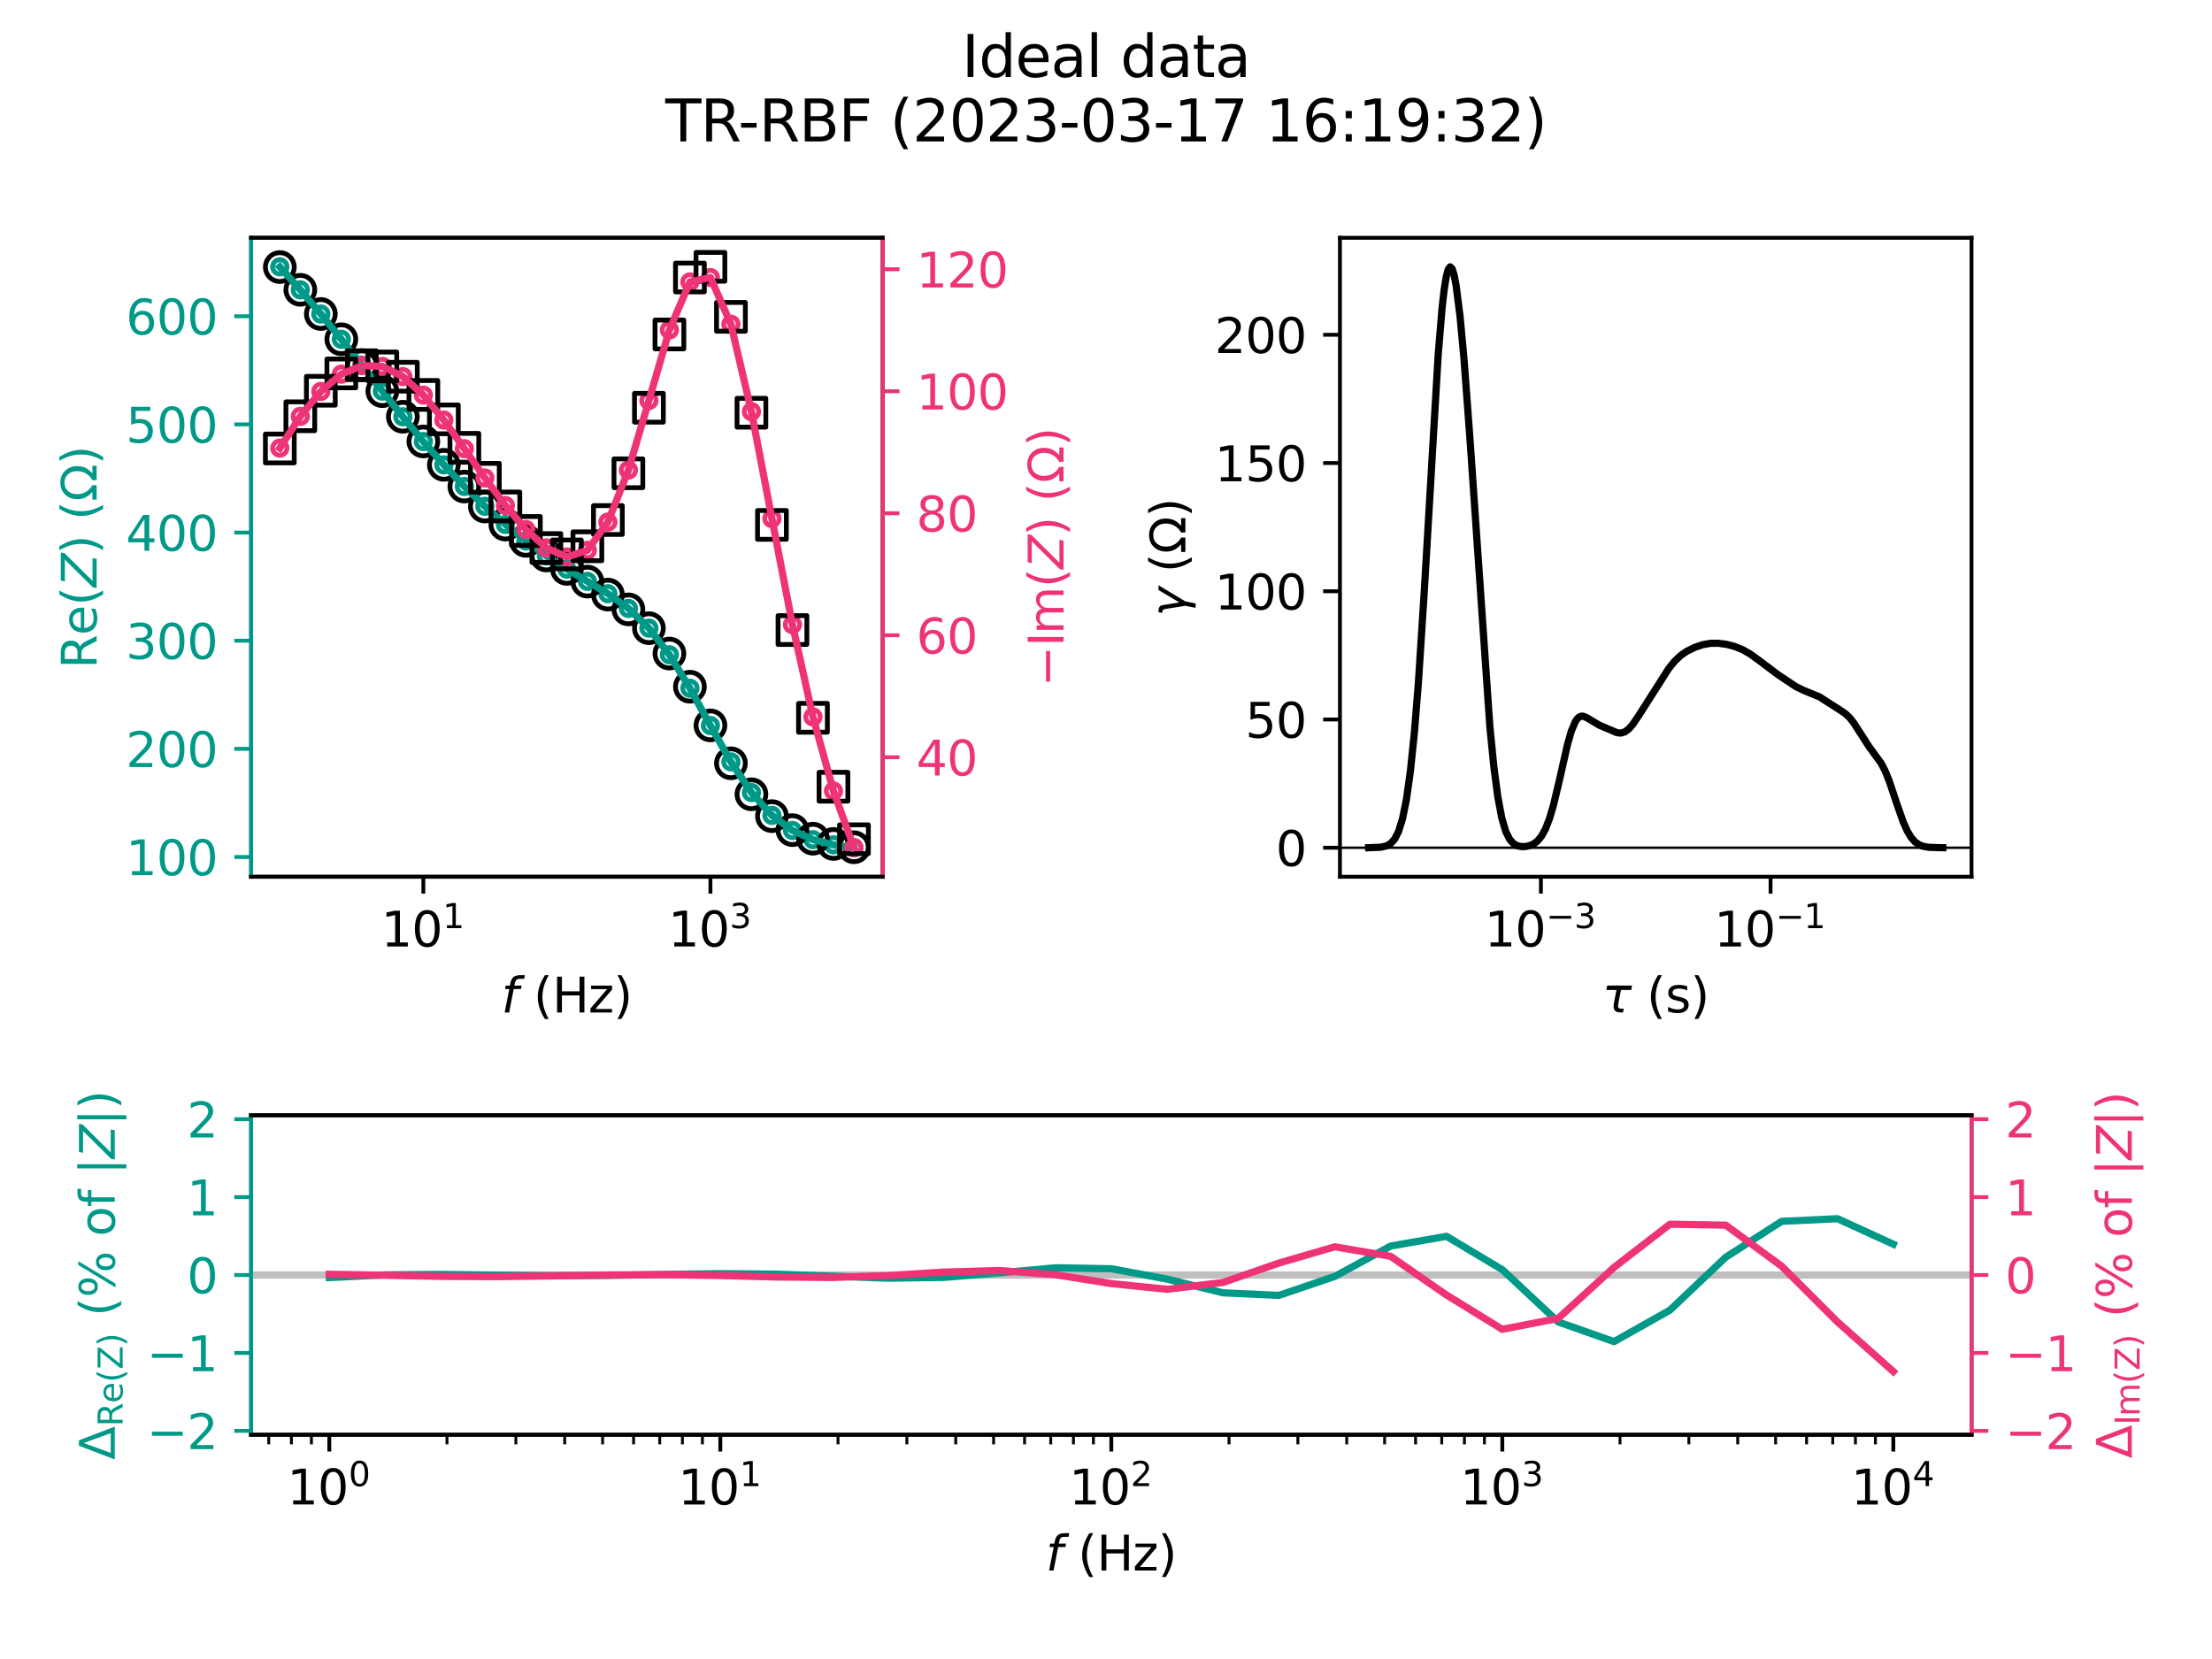 <?xml version="1.0" encoding="utf-8" standalone="no"?>
<!DOCTYPE svg PUBLIC "-//W3C//DTD SVG 1.1//EN"
  "http://www.w3.org/Graphics/SVG/1.1/DTD/svg11.dtd">
<svg xmlns:xlink="http://www.w3.org/1999/xlink" width="460.8pt" height="345.6pt" viewBox="0 0 460.8 345.6" xmlns="http://www.w3.org/2000/svg" version="1.1">
 <defs>
  <style type="text/css">*{stroke-linejoin: round; stroke-linecap: butt}</style>
 </defs>
 <g id="figure_1">
  <g id="patch_1">
   <path d="M 0 345.6 
L 460.8 345.6 
L 460.8 0 
L 0 0 
L 0 345.6 
z
" style="fill: none"/>
  </g>
  <g id="axes_1">
   <g id="patch_2">
    <path d="M 52.31 182.645 
L 183.877 182.645 
L 183.877 49.536 
L 52.31 49.536 
L 52.31 182.645 
z
" style="fill: none"/>
   </g>
   <g id="PathCollection_1">
    <defs>
     <path id="C0_0_f59e9eb8a9" d="M 0 1.5 
C 0.398 1.5 0.779 1.342 1.061 1.061 
C 1.342 0.779 1.5 0.398 1.5 -0 
C 1.5 -0.398 1.342 -0.779 1.061 -1.061 
C 0.779 -1.342 0.398 -1.5 0 -1.5 
C -0.398 -1.5 -0.779 -1.342 -1.061 -1.061 
C -1.342 -0.779 -1.5 -0.398 -1.5 0 
C -1.5 0.398 -1.342 0.779 -1.061 1.061 
C -0.779 1.342 -0.398 1.5 0 1.5 
z
"/>
    </defs>
    <g clip-path="url(#pee4515bec7)">
     <use xlink:href="#C0_0_f59e9eb8a9" x="177.897" y="176.595" style="fill: none; stroke: #009988"/>
    </g>
    <g clip-path="url(#pee4515bec7)">
     <use xlink:href="#C0_0_f59e9eb8a9" x="173.625" y="175.999" style="fill: none; stroke: #009988"/>
    </g>
    <g clip-path="url(#pee4515bec7)">
     <use xlink:href="#C0_0_f59e9eb8a9" x="169.353" y="174.911" style="fill: none; stroke: #009988"/>
    </g>
    <g clip-path="url(#pee4515bec7)">
     <use xlink:href="#C0_0_f59e9eb8a9" x="165.082" y="173.001" style="fill: none; stroke: #009988"/>
    </g>
    <g clip-path="url(#pee4515bec7)">
     <use xlink:href="#C0_0_f59e9eb8a9" x="160.81" y="169.854" style="fill: none; stroke: #009988"/>
    </g>
    <g clip-path="url(#pee4515bec7)">
     <use xlink:href="#C0_0_f59e9eb8a9" x="156.538" y="165.108" style="fill: none; stroke: #009988"/>
    </g>
    <g clip-path="url(#pee4515bec7)">
     <use xlink:href="#C0_0_f59e9eb8a9" x="152.267" y="158.711" style="fill: none; stroke: #009988"/>
    </g>
    <g clip-path="url(#pee4515bec7)">
     <use xlink:href="#C0_0_f59e9eb8a9" x="147.995" y="151.148" style="fill: none; stroke: #009988"/>
    </g>
    <g clip-path="url(#pee4515bec7)">
     <use xlink:href="#C0_0_f59e9eb8a9" x="143.723" y="143.373" style="fill: none; stroke: #009988"/>
    </g>
    <g clip-path="url(#pee4515bec7)">
     <use xlink:href="#C0_0_f59e9eb8a9" x="139.452" y="136.402" style="fill: none; stroke: #009988"/>
    </g>
    <g clip-path="url(#pee4515bec7)">
     <use xlink:href="#C0_0_f59e9eb8a9" x="135.18" y="130.848" style="fill: none; stroke: #009988"/>
    </g>
    <g clip-path="url(#pee4515bec7)">
     <use xlink:href="#C0_0_f59e9eb8a9" x="130.908" y="126.742" style="fill: none; stroke: #009988"/>
    </g>
    <g clip-path="url(#pee4515bec7)">
     <use xlink:href="#C0_0_f59e9eb8a9" x="126.637" y="123.68" style="fill: none; stroke: #009988"/>
    </g>
    <g clip-path="url(#pee4515bec7)">
     <use xlink:href="#C0_0_f59e9eb8a9" x="122.365" y="121.112" style="fill: none; stroke: #009988"/>
    </g>
    <g clip-path="url(#pee4515bec7)">
     <use xlink:href="#C0_0_f59e9eb8a9" x="118.094" y="118.576" style="fill: none; stroke: #009988"/>
    </g>
    <g clip-path="url(#pee4515bec7)">
     <use xlink:href="#C0_0_f59e9eb8a9" x="113.822" y="115.8" style="fill: none; stroke: #009988"/>
    </g>
    <g clip-path="url(#pee4515bec7)">
     <use xlink:href="#C0_0_f59e9eb8a9" x="109.55" y="112.692" style="fill: none; stroke: #009988"/>
    </g>
    <g clip-path="url(#pee4515bec7)">
     <use xlink:href="#C0_0_f59e9eb8a9" x="105.279" y="109.249" style="fill: none; stroke: #009988"/>
    </g>
    <g clip-path="url(#pee4515bec7)">
     <use xlink:href="#C0_0_f59e9eb8a9" x="101.007" y="105.472" style="fill: none; stroke: #009988"/>
    </g>
    <g clip-path="url(#pee4515bec7)">
     <use xlink:href="#C0_0_f59e9eb8a9" x="96.735" y="101.342" style="fill: none; stroke: #009988"/>
    </g>
    <g clip-path="url(#pee4515bec7)">
     <use xlink:href="#C0_0_f59e9eb8a9" x="92.464" y="96.839" style="fill: none; stroke: #009988"/>
    </g>
    <g clip-path="url(#pee4515bec7)">
     <use xlink:href="#C0_0_f59e9eb8a9" x="88.192" y="91.979" style="fill: none; stroke: #009988"/>
    </g>
    <g clip-path="url(#pee4515bec7)">
     <use xlink:href="#C0_0_f59e9eb8a9" x="83.92" y="86.826" style="fill: none; stroke: #009988"/>
    </g>
    <g clip-path="url(#pee4515bec7)">
     <use xlink:href="#C0_0_f59e9eb8a9" x="79.649" y="81.481" style="fill: none; stroke: #009988"/>
    </g>
    <g clip-path="url(#pee4515bec7)">
     <use xlink:href="#C0_0_f59e9eb8a9" x="75.377" y="76.059" style="fill: none; stroke: #009988"/>
    </g>
    <g clip-path="url(#pee4515bec7)">
     <use xlink:href="#C0_0_f59e9eb8a9" x="71.105" y="70.673" style="fill: none; stroke: #009988"/>
    </g>
    <g clip-path="url(#pee4515bec7)">
     <use xlink:href="#C0_0_f59e9eb8a9" x="66.834" y="65.42" style="fill: none; stroke: #009988"/>
    </g>
    <g clip-path="url(#pee4515bec7)">
     <use xlink:href="#C0_0_f59e9eb8a9" x="62.562" y="60.373" style="fill: none; stroke: #009988"/>
    </g>
    <g clip-path="url(#pee4515bec7)">
     <use xlink:href="#C0_0_f59e9eb8a9" x="58.29" y="55.586" style="fill: none; stroke: #009988"/>
    </g>
   </g>
   <g id="PathCollection_2">
    <defs>
     <path id="C1_0_1806fa3288" d="M 0 3 
C 0.796 3 1.559 2.684 2.121 2.121 
C 2.684 1.559 3 0.796 3 -0 
C 3 -0.796 2.684 -1.559 2.121 -2.121 
C 1.559 -2.684 0.796 -3 0 -3 
C -0.796 -3 -1.559 -2.684 -2.121 -2.121 
C -2.684 -1.559 -3 -0.796 -3 0 
C -3 0.796 -2.684 1.559 -2.121 2.121 
C -1.559 2.684 -0.796 3 0 3 
z
"/>
    </defs>
    <g clip-path="url(#pee4515bec7)">
     <use xlink:href="#C1_0_1806fa3288" x="177.897" y="176.495" style="fill: none; stroke: #000000"/>
    </g>
    <g clip-path="url(#pee4515bec7)">
     <use xlink:href="#C1_0_1806fa3288" x="173.625" y="175.808" style="fill: none; stroke: #000000"/>
    </g>
    <g clip-path="url(#pee4515bec7)">
     <use xlink:href="#C1_0_1806fa3288" x="169.353" y="174.715" style="fill: none; stroke: #000000"/>
    </g>
    <g clip-path="url(#pee4515bec7)">
     <use xlink:href="#C1_0_1806fa3288" x="165.082" y="172.929" style="fill: none; stroke: #000000"/>
    </g>
    <g clip-path="url(#pee4515bec7)">
     <use xlink:href="#C1_0_1806fa3288" x="160.81" y="170.015" style="fill: none; stroke: #000000"/>
    </g>
    <g clip-path="url(#pee4515bec7)">
     <use xlink:href="#C1_0_1806fa3288" x="156.538" y="165.464" style="fill: none; stroke: #000000"/>
    </g>
    <g clip-path="url(#pee4515bec7)">
     <use xlink:href="#C1_0_1806fa3288" x="152.267" y="159.006" style="fill: none; stroke: #000000"/>
    </g>
    <g clip-path="url(#pee4515bec7)">
     <use xlink:href="#C1_0_1806fa3288" x="147.995" y="151.109" style="fill: none; stroke: #000000"/>
    </g>
    <g clip-path="url(#pee4515bec7)">
     <use xlink:href="#C1_0_1806fa3288" x="143.723" y="143.056" style="fill: none; stroke: #000000"/>
    </g>
    <g clip-path="url(#pee4515bec7)">
     <use xlink:href="#C1_0_1806fa3288" x="139.452" y="136.144" style="fill: none; stroke: #000000"/>
    </g>
    <g clip-path="url(#pee4515bec7)">
     <use xlink:href="#C1_0_1806fa3288" x="135.18" y="130.862" style="fill: none; stroke: #000000"/>
    </g>
    <g clip-path="url(#pee4515bec7)">
     <use xlink:href="#C1_0_1806fa3288" x="130.908" y="126.943" style="fill: none; stroke: #000000"/>
    </g>
    <g clip-path="url(#pee4515bec7)">
     <use xlink:href="#C1_0_1806fa3288" x="126.637" y="123.861" style="fill: none; stroke: #000000"/>
    </g>
    <g clip-path="url(#pee4515bec7)">
     <use xlink:href="#C1_0_1806fa3288" x="122.365" y="121.155" style="fill: none; stroke: #000000"/>
    </g>
    <g clip-path="url(#pee4515bec7)">
     <use xlink:href="#C1_0_1806fa3288" x="118.094" y="118.508" style="fill: none; stroke: #000000"/>
    </g>
    <g clip-path="url(#pee4515bec7)">
     <use xlink:href="#C1_0_1806fa3288" x="113.822" y="115.719" style="fill: none; stroke: #000000"/>
    </g>
    <g clip-path="url(#pee4515bec7)">
     <use xlink:href="#C1_0_1806fa3288" x="109.55" y="112.667" style="fill: none; stroke: #000000"/>
    </g>
    <g clip-path="url(#pee4515bec7)">
     <use xlink:href="#C1_0_1806fa3288" x="105.279" y="109.278" style="fill: none; stroke: #000000"/>
    </g>
    <g clip-path="url(#pee4515bec7)">
     <use xlink:href="#C1_0_1806fa3288" x="101.007" y="105.512" style="fill: none; stroke: #000000"/>
    </g>
    <g clip-path="url(#pee4515bec7)">
     <use xlink:href="#C1_0_1806fa3288" x="96.735" y="101.357" style="fill: none; stroke: #000000"/>
    </g>
    <g clip-path="url(#pee4515bec7)">
     <use xlink:href="#C1_0_1806fa3288" x="92.464" y="96.827" style="fill: none; stroke: #000000"/>
    </g>
    <g clip-path="url(#pee4515bec7)">
     <use xlink:href="#C1_0_1806fa3288" x="88.192" y="91.959" style="fill: none; stroke: #000000"/>
    </g>
    <g clip-path="url(#pee4515bec7)">
     <use xlink:href="#C1_0_1806fa3288" x="83.92" y="86.817" style="fill: none; stroke: #000000"/>
    </g>
    <g clip-path="url(#pee4515bec7)">
     <use xlink:href="#C1_0_1806fa3288" x="79.649" y="81.487" style="fill: none; stroke: #000000"/>
    </g>
    <g clip-path="url(#pee4515bec7)">
     <use xlink:href="#C1_0_1806fa3288" x="75.377" y="76.07" style="fill: none; stroke: #000000"/>
    </g>
    <g clip-path="url(#pee4515bec7)">
     <use xlink:href="#C1_0_1806fa3288" x="71.105" y="70.675" style="fill: none; stroke: #000000"/>
    </g>
    <g clip-path="url(#pee4515bec7)">
     <use xlink:href="#C1_0_1806fa3288" x="66.834" y="65.409" style="fill: none; stroke: #000000"/>
    </g>
    <g clip-path="url(#pee4515bec7)">
     <use xlink:href="#C1_0_1806fa3288" x="62.562" y="60.37" style="fill: none; stroke: #000000"/>
    </g>
    <g clip-path="url(#pee4515bec7)">
     <use xlink:href="#C1_0_1806fa3288" x="58.29" y="55.635" style="fill: none; stroke: #000000"/>
    </g>
   </g>
   <g id="matplotlib.axis_1">
    <g id="xtick_1">
     <g id="line2d_1">
      <defs>
       <path id="me64208549f" d="M 0 0 
L 0 3.5 
" style="stroke: #000000; stroke-width: 0.8"/>
      </defs>
      <g>
       <use xlink:href="#me64208549f" x="88.192" y="182.645" style="stroke: #000000; stroke-width: 0.8"/>
      </g>
     </g>
     <g id="text_1">
      <!-- $\mathdefault{10^{1}}$ -->
      <g transform="translate(79.392 197.243) scale(0.1 -0.1)">
       <defs>
        <path id="DejaVuSans-31" d="M 794 531 
L 1825 531 
L 1825 4091 
L 703 3866 
L 703 4441 
L 1819 4666 
L 2450 4666 
L 2450 531 
L 3481 531 
L 3481 0 
L 794 0 
L 794 531 
z
" transform="scale(0.016)"/>
        <path id="DejaVuSans-30" d="M 2034 4250 
Q 1547 4250 1301 3770 
Q 1056 3291 1056 2328 
Q 1056 1369 1301 889 
Q 1547 409 2034 409 
Q 2525 409 2770 889 
Q 3016 1369 3016 2328 
Q 3016 3291 2770 3770 
Q 2525 4250 2034 4250 
z
M 2034 4750 
Q 2819 4750 3233 4129 
Q 3647 3509 3647 2328 
Q 3647 1150 3233 529 
Q 2819 -91 2034 -91 
Q 1250 -91 836 529 
Q 422 1150 422 2328 
Q 422 3509 836 4129 
Q 1250 4750 2034 4750 
z
" transform="scale(0.016)"/>
       </defs>
       <use xlink:href="#DejaVuSans-31" transform="translate(0 0.684)"/>
       <use xlink:href="#DejaVuSans-30" transform="translate(63.623 0.684)"/>
       <use xlink:href="#DejaVuSans-31" transform="translate(128.203 38.966) scale(0.7)"/>
      </g>
     </g>
    </g>
    <g id="xtick_2">
     <g id="line2d_2">
      <g>
       <use xlink:href="#me64208549f" x="147.995" y="182.645" style="stroke: #000000; stroke-width: 0.8"/>
      </g>
     </g>
     <g id="text_2">
      <!-- $\mathdefault{10^{3}}$ -->
      <g transform="translate(139.195 197.243) scale(0.1 -0.1)">
       <defs>
        <path id="DejaVuSans-33" d="M 2597 2516 
Q 3050 2419 3304 2112 
Q 3559 1806 3559 1356 
Q 3559 666 3084 287 
Q 2609 -91 1734 -91 
Q 1441 -91 1130 -33 
Q 819 25 488 141 
L 488 750 
Q 750 597 1062 519 
Q 1375 441 1716 441 
Q 2309 441 2620 675 
Q 2931 909 2931 1356 
Q 2931 1769 2642 2001 
Q 2353 2234 1838 2234 
L 1294 2234 
L 1294 2753 
L 1863 2753 
Q 2328 2753 2575 2939 
Q 2822 3125 2822 3475 
Q 2822 3834 2567 4026 
Q 2313 4219 1838 4219 
Q 1578 4219 1281 4162 
Q 984 4106 628 3988 
L 628 4550 
Q 988 4650 1302 4700 
Q 1616 4750 1894 4750 
Q 2613 4750 3031 4423 
Q 3450 4097 3450 3541 
Q 3450 3153 3228 2886 
Q 3006 2619 2597 2516 
z
" transform="scale(0.016)"/>
       </defs>
       <use xlink:href="#DejaVuSans-31" transform="translate(0 0.766)"/>
       <use xlink:href="#DejaVuSans-30" transform="translate(63.623 0.766)"/>
       <use xlink:href="#DejaVuSans-33" transform="translate(128.203 39.047) scale(0.7)"/>
      </g>
     </g>
    </g>
    <g id="text_3">
     <!-- $f$ (Hz) -->
     <g transform="translate(104.444 210.922) scale(0.1 -0.1)">
      <defs>
       <path id="DejaVuSans-Oblique-66" d="M 3059 4863 
L 2969 4384 
L 2419 4384 
Q 2106 4384 1964 4261 
Q 1822 4138 1753 3809 
L 1691 3500 
L 2638 3500 
L 2553 3053 
L 1606 3053 
L 1013 0 
L 434 0 
L 1031 3053 
L 481 3053 
L 563 3500 
L 1113 3500 
L 1159 3744 
Q 1278 4363 1576 4613 
Q 1875 4863 2516 4863 
L 3059 4863 
z
" transform="scale(0.016)"/>
       <path id="DejaVuSans-20" transform="scale(0.016)"/>
       <path id="DejaVuSans-28" d="M 1984 4856 
Q 1566 4138 1362 3434 
Q 1159 2731 1159 2009 
Q 1159 1288 1364 580 
Q 1569 -128 1984 -844 
L 1484 -844 
Q 1016 -109 783 600 
Q 550 1309 550 2009 
Q 550 2706 781 3412 
Q 1013 4119 1484 4856 
L 1984 4856 
z
" transform="scale(0.016)"/>
       <path id="DejaVuSans-48" d="M 628 4666 
L 1259 4666 
L 1259 2753 
L 3553 2753 
L 3553 4666 
L 4184 4666 
L 4184 0 
L 3553 0 
L 3553 2222 
L 1259 2222 
L 1259 0 
L 628 0 
L 628 4666 
z
" transform="scale(0.016)"/>
       <path id="DejaVuSans-7a" d="M 353 3500 
L 3084 3500 
L 3084 2975 
L 922 459 
L 3084 459 
L 3084 0 
L 275 0 
L 275 525 
L 2438 3041 
L 353 3041 
L 353 3500 
z
" transform="scale(0.016)"/>
       <path id="DejaVuSans-29" d="M 513 4856 
L 1013 4856 
Q 1481 4119 1714 3412 
Q 1947 2706 1947 2009 
Q 1947 1309 1714 600 
Q 1481 -109 1013 -844 
L 513 -844 
Q 928 -128 1133 580 
Q 1338 1288 1338 2009 
Q 1338 2731 1133 3434 
Q 928 4138 513 4856 
z
" transform="scale(0.016)"/>
      </defs>
      <use xlink:href="#DejaVuSans-Oblique-66" transform="translate(0 0.016)"/>
      <use xlink:href="#DejaVuSans-20" transform="translate(35.205 0.016)"/>
      <use xlink:href="#DejaVuSans-28" transform="translate(66.992 0.016)"/>
      <use xlink:href="#DejaVuSans-48" transform="translate(106.006 0.016)"/>
      <use xlink:href="#DejaVuSans-7a" transform="translate(181.201 0.016)"/>
      <use xlink:href="#DejaVuSans-29" transform="translate(233.691 0.016)"/>
     </g>
    </g>
   </g>
   <g id="matplotlib.axis_2">
    <g id="ytick_1">
     <g id="line2d_3">
      <defs>
       <path id="m3e34e06360" d="M 0 0 
L -3.5 0 
" style="stroke: #009988; stroke-width: 0.8"/>
      </defs>
      <g>
       <use xlink:href="#m3e34e06360" x="52.31" y="178.524" style="fill: #009988; stroke: #009988; stroke-width: 0.8"/>
      </g>
     </g>
     <g id="text_4">
      <!-- 100 -->
      <g style="fill: #009988" transform="translate(26.223 182.323) scale(0.1 -0.1)">
       <use xlink:href="#DejaVuSans-31"/>
       <use xlink:href="#DejaVuSans-30" x="63.623"/>
       <use xlink:href="#DejaVuSans-30" x="127.246"/>
      </g>
     </g>
    </g>
    <g id="ytick_2">
     <g id="line2d_4">
      <g>
       <use xlink:href="#m3e34e06360" x="52.31" y="155.996" style="fill: #009988; stroke: #009988; stroke-width: 0.8"/>
      </g>
     </g>
     <g id="text_5">
      <!-- 200 -->
      <g style="fill: #009988" transform="translate(26.223 159.795) scale(0.1 -0.1)">
       <defs>
        <path id="DejaVuSans-32" d="M 1228 531 
L 3431 531 
L 3431 0 
L 469 0 
L 469 531 
Q 828 903 1448 1529 
Q 2069 2156 2228 2338 
Q 2531 2678 2651 2914 
Q 2772 3150 2772 3378 
Q 2772 3750 2511 3984 
Q 2250 4219 1831 4219 
Q 1534 4219 1204 4116 
Q 875 4013 500 3803 
L 500 4441 
Q 881 4594 1212 4672 
Q 1544 4750 1819 4750 
Q 2544 4750 2975 4387 
Q 3406 4025 3406 3419 
Q 3406 3131 3298 2873 
Q 3191 2616 2906 2266 
Q 2828 2175 2409 1742 
Q 1991 1309 1228 531 
z
" transform="scale(0.016)"/>
       </defs>
       <use xlink:href="#DejaVuSans-32"/>
       <use xlink:href="#DejaVuSans-30" x="63.623"/>
       <use xlink:href="#DejaVuSans-30" x="127.246"/>
      </g>
     </g>
    </g>
    <g id="ytick_3">
     <g id="line2d_5">
      <g>
       <use xlink:href="#m3e34e06360" x="52.31" y="133.467" style="fill: #009988; stroke: #009988; stroke-width: 0.8"/>
      </g>
     </g>
     <g id="text_6">
      <!-- 300 -->
      <g style="fill: #009988" transform="translate(26.223 137.266) scale(0.1 -0.1)">
       <use xlink:href="#DejaVuSans-33"/>
       <use xlink:href="#DejaVuSans-30" x="63.623"/>
       <use xlink:href="#DejaVuSans-30" x="127.246"/>
      </g>
     </g>
    </g>
    <g id="ytick_4">
     <g id="line2d_6">
      <g>
       <use xlink:href="#m3e34e06360" x="52.31" y="110.938" style="fill: #009988; stroke: #009988; stroke-width: 0.8"/>
      </g>
     </g>
     <g id="text_7">
      <!-- 400 -->
      <g style="fill: #009988" transform="translate(26.223 114.737) scale(0.1 -0.1)">
       <defs>
        <path id="DejaVuSans-34" d="M 2419 4116 
L 825 1625 
L 2419 1625 
L 2419 4116 
z
M 2253 4666 
L 3047 4666 
L 3047 1625 
L 3713 1625 
L 3713 1100 
L 3047 1100 
L 3047 0 
L 2419 0 
L 2419 1100 
L 313 1100 
L 313 1709 
L 2253 4666 
z
" transform="scale(0.016)"/>
       </defs>
       <use xlink:href="#DejaVuSans-34"/>
       <use xlink:href="#DejaVuSans-30" x="63.623"/>
       <use xlink:href="#DejaVuSans-30" x="127.246"/>
      </g>
     </g>
    </g>
    <g id="ytick_5">
     <g id="line2d_7">
      <g>
       <use xlink:href="#m3e34e06360" x="52.31" y="88.409" style="fill: #009988; stroke: #009988; stroke-width: 0.8"/>
      </g>
     </g>
     <g id="text_8">
      <!-- 500 -->
      <g style="fill: #009988" transform="translate(26.223 92.209) scale(0.1 -0.1)">
       <defs>
        <path id="DejaVuSans-35" d="M 691 4666 
L 3169 4666 
L 3169 4134 
L 1269 4134 
L 1269 2991 
Q 1406 3038 1543 3061 
Q 1681 3084 1819 3084 
Q 2600 3084 3056 2656 
Q 3513 2228 3513 1497 
Q 3513 744 3044 326 
Q 2575 -91 1722 -91 
Q 1428 -91 1123 -41 
Q 819 9 494 109 
L 494 744 
Q 775 591 1075 516 
Q 1375 441 1709 441 
Q 2250 441 2565 725 
Q 2881 1009 2881 1497 
Q 2881 1984 2565 2268 
Q 2250 2553 1709 2553 
Q 1456 2553 1204 2497 
Q 953 2441 691 2322 
L 691 4666 
z
" transform="scale(0.016)"/>
       </defs>
       <use xlink:href="#DejaVuSans-35"/>
       <use xlink:href="#DejaVuSans-30" x="63.623"/>
       <use xlink:href="#DejaVuSans-30" x="127.246"/>
      </g>
     </g>
    </g>
    <g id="ytick_6">
     <g id="line2d_8">
      <g>
       <use xlink:href="#m3e34e06360" x="52.31" y="65.881" style="fill: #009988; stroke: #009988; stroke-width: 0.8"/>
      </g>
     </g>
     <g id="text_9">
      <!-- 600 -->
      <g style="fill: #009988" transform="translate(26.223 69.68) scale(0.1 -0.1)">
       <defs>
        <path id="DejaVuSans-36" d="M 2113 2584 
Q 1688 2584 1439 2293 
Q 1191 2003 1191 1497 
Q 1191 994 1439 701 
Q 1688 409 2113 409 
Q 2538 409 2786 701 
Q 3034 994 3034 1497 
Q 3034 2003 2786 2293 
Q 2538 2584 2113 2584 
z
M 3366 4563 
L 3366 3988 
Q 3128 4100 2886 4159 
Q 2644 4219 2406 4219 
Q 1781 4219 1451 3797 
Q 1122 3375 1075 2522 
Q 1259 2794 1537 2939 
Q 1816 3084 2150 3084 
Q 2853 3084 3261 2657 
Q 3669 2231 3669 1497 
Q 3669 778 3244 343 
Q 2819 -91 2113 -91 
Q 1303 -91 875 529 
Q 447 1150 447 2328 
Q 447 3434 972 4092 
Q 1497 4750 2381 4750 
Q 2619 4750 2861 4703 
Q 3103 4656 3366 4563 
z
" transform="scale(0.016)"/>
       </defs>
       <use xlink:href="#DejaVuSans-36"/>
       <use xlink:href="#DejaVuSans-30" x="63.623"/>
       <use xlink:href="#DejaVuSans-30" x="127.246"/>
      </g>
     </g>
    </g>
    <g id="text_10">
     <!-- Re($Z$) ($\Omega$) -->
     <g style="fill: #009988" transform="translate(20.143 139.29) rotate(-90) scale(0.1 -0.1)">
      <defs>
       <path id="DejaVuSans-52" d="M 2841 2188 
Q 3044 2119 3236 1894 
Q 3428 1669 3622 1275 
L 4263 0 
L 3584 0 
L 2988 1197 
Q 2756 1666 2539 1819 
Q 2322 1972 1947 1972 
L 1259 1972 
L 1259 0 
L 628 0 
L 628 4666 
L 2053 4666 
Q 2853 4666 3247 4331 
Q 3641 3997 3641 3322 
Q 3641 2881 3436 2590 
Q 3231 2300 2841 2188 
z
M 1259 4147 
L 1259 2491 
L 2053 2491 
Q 2509 2491 2742 2702 
Q 2975 2913 2975 3322 
Q 2975 3731 2742 3939 
Q 2509 4147 2053 4147 
L 1259 4147 
z
" transform="scale(0.016)"/>
       <path id="DejaVuSans-65" d="M 3597 1894 
L 3597 1613 
L 953 1613 
Q 991 1019 1311 708 
Q 1631 397 2203 397 
Q 2534 397 2845 478 
Q 3156 559 3463 722 
L 3463 178 
Q 3153 47 2828 -22 
Q 2503 -91 2169 -91 
Q 1331 -91 842 396 
Q 353 884 353 1716 
Q 353 2575 817 3079 
Q 1281 3584 2069 3584 
Q 2775 3584 3186 3129 
Q 3597 2675 3597 1894 
z
M 3022 2063 
Q 3016 2534 2758 2815 
Q 2500 3097 2075 3097 
Q 1594 3097 1305 2825 
Q 1016 2553 972 2059 
L 3022 2063 
z
" transform="scale(0.016)"/>
       <path id="DejaVuSans-Oblique-5a" d="M 838 4666 
L 4500 4666 
L 4409 4184 
L 794 531 
L 3769 531 
L 3669 0 
L -141 0 
L -50 481 
L 3566 4134 
L 738 4134 
L 838 4666 
z
" transform="scale(0.016)"/>
       <path id="DejaVuSans-3a9" d="M 4647 556 
L 4647 0 
L 2772 0 
L 2772 556 
Q 3325 859 3634 1378 
Q 3944 1897 3944 2528 
Q 3944 3278 3531 3731 
Q 3119 4184 2444 4184 
Q 1769 4184 1355 3729 
Q 941 3275 941 2528 
Q 941 1897 1250 1378 
Q 1563 859 2119 556 
L 2119 0 
L 244 0 
L 244 556 
L 1241 556 
Q 747 991 519 1456 
Q 294 1922 294 2497 
Q 294 3491 894 4106 
Q 1491 4722 2444 4722 
Q 3391 4722 3994 4106 
Q 4594 3494 4594 2528 
Q 4594 1922 4372 1459 
Q 4150 997 3647 556 
L 4647 556 
z
" transform="scale(0.016)"/>
      </defs>
      <use xlink:href="#DejaVuSans-52" transform="translate(0 0.125)"/>
      <use xlink:href="#DejaVuSans-65" transform="translate(69.482 0.125)"/>
      <use xlink:href="#DejaVuSans-28" transform="translate(131.006 0.125)"/>
      <use xlink:href="#DejaVuSans-Oblique-5a" transform="translate(170.02 0.125)"/>
      <use xlink:href="#DejaVuSans-29" transform="translate(238.525 0.125)"/>
      <use xlink:href="#DejaVuSans-20" transform="translate(277.539 0.125)"/>
      <use xlink:href="#DejaVuSans-28" transform="translate(309.326 0.125)"/>
      <use xlink:href="#DejaVuSans-3a9" transform="translate(348.34 0.125)"/>
      <use xlink:href="#DejaVuSans-29" transform="translate(424.756 0.125)"/>
     </g>
    </g>
   </g>
   <g id="line2d_9">
    <path d="M 177.897 176.595 
L 173.625 175.999 
L 169.353 174.911 
L 165.082 173.001 
L 160.81 169.854 
L 156.538 165.108 
L 152.267 158.711 
L 147.995 151.148 
L 143.723 143.373 
L 139.452 136.402 
L 135.18 130.848 
L 130.908 126.742 
L 126.637 123.68 
L 122.365 121.112 
L 118.094 118.576 
L 113.822 115.8 
L 109.55 112.692 
L 105.279 109.249 
L 101.007 105.472 
L 96.735 101.342 
L 92.464 96.839 
L 88.192 91.979 
L 83.92 86.826 
L 79.649 81.481 
L 75.377 76.059 
L 71.105 70.673 
L 66.834 65.42 
L 62.562 60.373 
L 58.29 55.586 
" clip-path="url(#pee4515bec7)" style="fill: none; stroke: #009988; stroke-width: 1.5; stroke-linecap: square"/>
   </g>
   <g id="patch_3">
    <path d="M 52.31 182.645 
L 52.31 49.536 
" style="fill: none; stroke: #009988; stroke-width: 0.8; stroke-linejoin: miter; stroke-linecap: square"/>
   </g>
   <g id="patch_4">
    <path d="M 183.877 182.645 
L 183.877 49.536 
" style="fill: none; stroke: #000000; stroke-width: 0.8; stroke-linejoin: miter; stroke-linecap: square"/>
   </g>
   <g id="patch_5">
    <path d="M 52.31 182.645 
L 183.877 182.645 
" style="fill: none; stroke: #000000; stroke-width: 0.8; stroke-linejoin: miter; stroke-linecap: square"/>
   </g>
   <g id="patch_6">
    <path d="M 52.31 49.536 
L 183.877 49.536 
" style="fill: none; stroke: #000000; stroke-width: 0.8; stroke-linejoin: miter; stroke-linecap: square"/>
   </g>
  </g>
  <g id="axes_2">
   <g id="patch_7">
    <path d="M 279.137 182.645 
L 410.704 182.645 
L 410.704 49.536 
L 279.137 49.536 
L 279.137 182.645 
z
" style="fill: none"/>
   </g>
   <g id="matplotlib.axis_3">
    <g id="xtick_3">
     <g id="line2d_10">
      <g>
       <use xlink:href="#me64208549f" x="320.999" y="182.645" style="stroke: #000000; stroke-width: 0.8"/>
      </g>
     </g>
     <g id="text_11">
      <!-- $\mathdefault{10^{-3}}$ -->
      <g transform="translate(309.249 197.243) scale(0.1 -0.1)">
       <defs>
        <path id="DejaVuSans-2212" d="M 678 2272 
L 4684 2272 
L 4684 1741 
L 678 1741 
L 678 2272 
z
" transform="scale(0.016)"/>
       </defs>
       <use xlink:href="#DejaVuSans-31" transform="translate(0 0.766)"/>
       <use xlink:href="#DejaVuSans-30" transform="translate(63.623 0.766)"/>
       <use xlink:href="#DejaVuSans-2212" transform="translate(128.203 39.047) scale(0.7)"/>
       <use xlink:href="#DejaVuSans-33" transform="translate(186.855 39.047) scale(0.7)"/>
      </g>
     </g>
    </g>
    <g id="xtick_4">
     <g id="line2d_11">
      <g>
       <use xlink:href="#me64208549f" x="368.842" y="182.645" style="stroke: #000000; stroke-width: 0.8"/>
      </g>
     </g>
     <g id="text_12">
      <!-- $\mathdefault{10^{-1}}$ -->
      <g transform="translate(357.092 197.243) scale(0.1 -0.1)">
       <use xlink:href="#DejaVuSans-31" transform="translate(0 0.684)"/>
       <use xlink:href="#DejaVuSans-30" transform="translate(63.623 0.684)"/>
       <use xlink:href="#DejaVuSans-2212" transform="translate(128.203 38.966) scale(0.7)"/>
       <use xlink:href="#DejaVuSans-31" transform="translate(186.855 38.966) scale(0.7)"/>
      </g>
     </g>
    </g>
    <g id="text_13">
     <!-- $\tau\ (\rm s)$ -->
     <g transform="translate(333.771 210.922) scale(0.1 -0.1)">
      <defs>
       <path id="DejaVuSans-Oblique-3c4" d="M 2103 638 
Q 2188 488 2525 488 
L 2800 488 
L 2706 0 
L 2363 0 
Q 1800 0 1600 300 
Q 1403 606 1534 1269 
L 1856 2925 
L 541 2925 
L 653 3500 
L 3881 3500 
L 3769 2925 
L 2444 2925 
L 2113 1234 
Q 2025 781 2103 638 
z
" transform="scale(0.016)"/>
       <path id="DejaVuSans-73" d="M 2834 3397 
L 2834 2853 
Q 2591 2978 2328 3040 
Q 2066 3103 1784 3103 
Q 1356 3103 1142 2972 
Q 928 2841 928 2578 
Q 928 2378 1081 2264 
Q 1234 2150 1697 2047 
L 1894 2003 
Q 2506 1872 2764 1633 
Q 3022 1394 3022 966 
Q 3022 478 2636 193 
Q 2250 -91 1575 -91 
Q 1294 -91 989 -36 
Q 684 19 347 128 
L 347 722 
Q 666 556 975 473 
Q 1284 391 1588 391 
Q 1994 391 2212 530 
Q 2431 669 2431 922 
Q 2431 1156 2273 1281 
Q 2116 1406 1581 1522 
L 1381 1569 
Q 847 1681 609 1914 
Q 372 2147 372 2553 
Q 372 3047 722 3315 
Q 1072 3584 1716 3584 
Q 2034 3584 2315 3537 
Q 2597 3491 2834 3397 
z
" transform="scale(0.016)"/>
      </defs>
      <use xlink:href="#DejaVuSans-Oblique-3c4" transform="translate(0 0.125)"/>
      <use xlink:href="#DejaVuSans-28" transform="translate(92.675 0.125)"/>
      <use xlink:href="#DejaVuSans-73" transform="translate(131.689 0.125)"/>
      <use xlink:href="#DejaVuSans-29" transform="translate(183.789 0.125)"/>
     </g>
    </g>
   </g>
   <g id="matplotlib.axis_4">
    <g id="ytick_7">
     <g id="line2d_12">
      <defs>
       <path id="mc44be74d13" d="M 0 0 
L -3.5 0 
" style="stroke: #000000; stroke-width: 0.8"/>
      </defs>
      <g>
       <use xlink:href="#mc44be74d13" x="279.137" y="176.597" style="stroke: #000000; stroke-width: 0.8"/>
      </g>
     </g>
     <g id="text_14">
      <!-- 0 -->
      <g transform="translate(265.774 180.396) scale(0.1 -0.1)">
       <use xlink:href="#DejaVuSans-30"/>
      </g>
     </g>
    </g>
    <g id="ytick_8">
     <g id="line2d_13">
      <g>
       <use xlink:href="#mc44be74d13" x="279.137" y="149.883" style="stroke: #000000; stroke-width: 0.8"/>
      </g>
     </g>
     <g id="text_15">
      <!-- 50 -->
      <g transform="translate(259.412 153.683) scale(0.1 -0.1)">
       <use xlink:href="#DejaVuSans-35"/>
       <use xlink:href="#DejaVuSans-30" x="63.623"/>
      </g>
     </g>
    </g>
    <g id="ytick_9">
     <g id="line2d_14">
      <g>
       <use xlink:href="#mc44be74d13" x="279.137" y="123.17" style="stroke: #000000; stroke-width: 0.8"/>
      </g>
     </g>
     <g id="text_16">
      <!-- 100 -->
      <g transform="translate(253.049 126.969) scale(0.1 -0.1)">
       <use xlink:href="#DejaVuSans-31"/>
       <use xlink:href="#DejaVuSans-30" x="63.623"/>
       <use xlink:href="#DejaVuSans-30" x="127.246"/>
      </g>
     </g>
    </g>
    <g id="ytick_10">
     <g id="line2d_15">
      <g>
       <use xlink:href="#mc44be74d13" x="279.137" y="96.457" style="stroke: #000000; stroke-width: 0.8"/>
      </g>
     </g>
     <g id="text_17">
      <!-- 150 -->
      <g transform="translate(253.049 100.256) scale(0.1 -0.1)">
       <use xlink:href="#DejaVuSans-31"/>
       <use xlink:href="#DejaVuSans-35" x="63.623"/>
       <use xlink:href="#DejaVuSans-30" x="127.246"/>
      </g>
     </g>
    </g>
    <g id="ytick_11">
     <g id="line2d_16">
      <g>
       <use xlink:href="#mc44be74d13" x="279.137" y="69.743" style="stroke: #000000; stroke-width: 0.8"/>
      </g>
     </g>
     <g id="text_18">
      <!-- 200 -->
      <g transform="translate(253.049 73.542) scale(0.1 -0.1)">
       <use xlink:href="#DejaVuSans-32"/>
       <use xlink:href="#DejaVuSans-30" x="63.623"/>
       <use xlink:href="#DejaVuSans-30" x="127.246"/>
      </g>
     </g>
    </g>
    <g id="text_19">
     <!-- $\gamma\ (\Omega)$ -->
     <g transform="translate(246.95 128.44) rotate(-90) scale(0.1 -0.1)">
      <defs>
       <path id="DejaVuSans-Oblique-3b3" d="M 1491 2950 
L 1838 788 
L 3456 3500 
L 4066 3500 
L 1972 0 
L 1713 -1331 
L 1138 -1331 
L 1397 0 
L 988 2613 
Q 925 3006 628 3006 
L 475 3006 
L 569 3500 
L 788 3500 
Q 1403 3500 1491 2950 
z
" transform="scale(0.016)"/>
      </defs>
      <use xlink:href="#DejaVuSans-Oblique-3b3" transform="translate(0 0.125)"/>
      <use xlink:href="#DejaVuSans-28" transform="translate(91.65 0.125)"/>
      <use xlink:href="#DejaVuSans-3a9" transform="translate(130.664 0.125)"/>
      <use xlink:href="#DejaVuSans-29" transform="translate(207.08 0.125)"/>
     </g>
    </g>
   </g>
   <g id="line2d_17">
    <path d="M 285.117 176.593 
L 287.6 176.495 
L 288.842 176.212 
L 289.67 175.748 
L 290.498 174.855 
L 291.325 173.262 
L 292.153 170.624 
L 292.981 166.552 
L 293.808 160.663 
L 294.636 152.658 
L 295.464 142.404 
L 296.705 123.17 
L 299.603 73.857 
L 300.43 63.948 
L 300.844 60.355 
L 301.258 57.755 
L 301.672 56.168 
L 302.086 55.586 
L 302.5 55.974 
L 302.913 57.274 
L 303.327 59.418 
L 304.155 65.92 
L 304.983 74.845 
L 306.224 91.475 
L 310.363 151.347 
L 311.191 159.682 
L 312.018 165.981 
L 312.846 170.378 
L 313.674 173.206 
L 314.502 174.877 
L 315.329 175.777 
L 316.157 176.207 
L 316.985 176.362 
L 317.812 176.341 
L 318.64 176.168 
L 319.468 175.81 
L 320.296 175.186 
L 321.123 174.186 
L 321.951 172.681 
L 322.779 170.557 
L 323.607 167.771 
L 324.848 162.553 
L 326.504 155.224 
L 327.331 152.319 
L 328.159 150.343 
L 328.573 149.732 
L 328.987 149.358 
L 329.401 149.192 
L 329.815 149.197 
L 330.642 149.553 
L 333.125 151.046 
L 336.85 152.631 
L 337.678 152.713 
L 338.506 152.46 
L 339.333 151.831 
L 340.161 150.869 
L 341.403 149.029 
L 347.611 139.286 
L 348.852 137.748 
L 350.094 136.571 
L 351.335 135.707 
L 352.991 134.879 
L 354.646 134.312 
L 356.302 134.018 
L 357.957 134.002 
L 359.613 134.221 
L 361.268 134.644 
L 362.924 135.298 
L 364.579 136.227 
L 366.648 137.727 
L 370.373 140.537 
L 374.098 143.024 
L 375.753 143.829 
L 379.064 145.185 
L 380.72 146.26 
L 383.203 147.842 
L 384.444 148.686 
L 385.272 149.464 
L 386.1 150.488 
L 387.341 152.409 
L 389.411 155.626 
L 391.894 159.016 
L 392.722 160.63 
L 393.549 162.674 
L 395.205 167.613 
L 396.446 171.149 
L 397.274 173.03 
L 398.102 174.431 
L 398.93 175.379 
L 399.757 175.964 
L 400.585 176.293 
L 401.827 176.51 
L 404.31 176.593 
L 404.724 176.595 
L 404.724 176.595 
" clip-path="url(#p7c6831fa52)" style="fill: none; stroke: #000000; stroke-width: 1.5; stroke-linecap: square"/>
   </g>
   <g id="line2d_18">
    <path d="M 279.137 176.597 
L 410.704 176.597 
" clip-path="url(#p7c6831fa52)" style="fill: none; stroke: #000000; stroke-width: 0.5; stroke-linecap: square"/>
   </g>
   <g id="patch_8">
    <path d="M 279.137 182.645 
L 279.137 49.536 
" style="fill: none; stroke: #000000; stroke-width: 0.8; stroke-linejoin: miter; stroke-linecap: square"/>
   </g>
   <g id="patch_9">
    <path d="M 410.704 182.645 
L 410.704 49.536 
" style="fill: none; stroke: #000000; stroke-width: 0.8; stroke-linejoin: miter; stroke-linecap: square"/>
   </g>
   <g id="patch_10">
    <path d="M 279.137 182.645 
L 410.704 182.645 
" style="fill: none; stroke: #000000; stroke-width: 0.8; stroke-linejoin: miter; stroke-linecap: square"/>
   </g>
   <g id="patch_11">
    <path d="M 279.137 49.536 
L 410.704 49.536 
" style="fill: none; stroke: #000000; stroke-width: 0.8; stroke-linejoin: miter; stroke-linecap: square"/>
   </g>
  </g>
  <g id="axes_3">
   <g id="patch_12">
    <path d="M 52.31 298.888 
L 410.704 298.888 
L 410.704 232.334 
L 52.31 232.334 
L 52.31 298.888 
z
" style="fill: none"/>
   </g>
   <g id="matplotlib.axis_5">
    <g id="xtick_5">
     <g id="line2d_19">
      <g>
       <use xlink:href="#me64208549f" x="68.601" y="298.888" style="stroke: #000000; stroke-width: 0.8"/>
      </g>
     </g>
     <g id="text_20">
      <!-- $\mathdefault{10^{0}}$ -->
      <g transform="translate(59.801 313.486) scale(0.1 -0.1)">
       <use xlink:href="#DejaVuSans-31" transform="translate(0 0.766)"/>
       <use xlink:href="#DejaVuSans-30" transform="translate(63.623 0.766)"/>
       <use xlink:href="#DejaVuSans-30" transform="translate(128.203 39.047) scale(0.7)"/>
      </g>
     </g>
    </g>
    <g id="xtick_6">
     <g id="line2d_20">
      <g>
       <use xlink:href="#me64208549f" x="150.054" y="298.888" style="stroke: #000000; stroke-width: 0.8"/>
      </g>
     </g>
     <g id="text_21">
      <!-- $\mathdefault{10^{1}}$ -->
      <g transform="translate(141.254 313.486) scale(0.1 -0.1)">
       <use xlink:href="#DejaVuSans-31" transform="translate(0 0.684)"/>
       <use xlink:href="#DejaVuSans-30" transform="translate(63.623 0.684)"/>
       <use xlink:href="#DejaVuSans-31" transform="translate(128.203 38.966) scale(0.7)"/>
      </g>
     </g>
    </g>
    <g id="xtick_7">
     <g id="line2d_21">
      <g>
       <use xlink:href="#me64208549f" x="231.507" y="298.888" style="stroke: #000000; stroke-width: 0.8"/>
      </g>
     </g>
     <g id="text_22">
      <!-- $\mathdefault{10^{2}}$ -->
      <g transform="translate(222.707 313.486) scale(0.1 -0.1)">
       <use xlink:href="#DejaVuSans-31" transform="translate(0 0.766)"/>
       <use xlink:href="#DejaVuSans-30" transform="translate(63.623 0.766)"/>
       <use xlink:href="#DejaVuSans-32" transform="translate(128.203 39.047) scale(0.7)"/>
      </g>
     </g>
    </g>
    <g id="xtick_8">
     <g id="line2d_22">
      <g>
       <use xlink:href="#me64208549f" x="312.96" y="298.888" style="stroke: #000000; stroke-width: 0.8"/>
      </g>
     </g>
     <g id="text_23">
      <!-- $\mathdefault{10^{3}}$ -->
      <g transform="translate(304.16 313.486) scale(0.1 -0.1)">
       <use xlink:href="#DejaVuSans-31" transform="translate(0 0.766)"/>
       <use xlink:href="#DejaVuSans-30" transform="translate(63.623 0.766)"/>
       <use xlink:href="#DejaVuSans-33" transform="translate(128.203 39.047) scale(0.7)"/>
      </g>
     </g>
    </g>
    <g id="xtick_9">
     <g id="line2d_23">
      <g>
       <use xlink:href="#me64208549f" x="394.413" y="298.888" style="stroke: #000000; stroke-width: 0.8"/>
      </g>
     </g>
     <g id="text_24">
      <!-- $\mathdefault{10^{4}}$ -->
      <g transform="translate(385.613 313.486) scale(0.1 -0.1)">
       <use xlink:href="#DejaVuSans-31" transform="translate(0 0.684)"/>
       <use xlink:href="#DejaVuSans-30" transform="translate(63.623 0.684)"/>
       <use xlink:href="#DejaVuSans-34" transform="translate(128.203 38.966) scale(0.7)"/>
      </g>
     </g>
    </g>
    <g id="xtick_10">
     <g id="line2d_24">
      <defs>
       <path id="ma732af6d11" d="M 0 0 
L 0 2 
" style="stroke: #000000; stroke-width: 0.6"/>
      </defs>
      <g>
       <use xlink:href="#ma732af6d11" x="55.983" y="298.888" style="stroke: #000000; stroke-width: 0.6"/>
      </g>
     </g>
    </g>
    <g id="xtick_11">
     <g id="line2d_25">
      <g>
       <use xlink:href="#ma732af6d11" x="60.707" y="298.888" style="stroke: #000000; stroke-width: 0.6"/>
      </g>
     </g>
    </g>
    <g id="xtick_12">
     <g id="line2d_26">
      <g>
       <use xlink:href="#ma732af6d11" x="64.874" y="298.888" style="stroke: #000000; stroke-width: 0.6"/>
      </g>
     </g>
    </g>
    <g id="xtick_13">
     <g id="line2d_27">
      <g>
       <use xlink:href="#ma732af6d11" x="93.12" y="298.888" style="stroke: #000000; stroke-width: 0.6"/>
      </g>
     </g>
    </g>
    <g id="xtick_14">
     <g id="line2d_28">
      <g>
       <use xlink:href="#ma732af6d11" x="107.464" y="298.888" style="stroke: #000000; stroke-width: 0.6"/>
      </g>
     </g>
    </g>
    <g id="xtick_15">
     <g id="line2d_29">
      <g>
       <use xlink:href="#ma732af6d11" x="117.64" y="298.888" style="stroke: #000000; stroke-width: 0.6"/>
      </g>
     </g>
    </g>
    <g id="xtick_16">
     <g id="line2d_30">
      <g>
       <use xlink:href="#ma732af6d11" x="125.534" y="298.888" style="stroke: #000000; stroke-width: 0.6"/>
      </g>
     </g>
    </g>
    <g id="xtick_17">
     <g id="line2d_31">
      <g>
       <use xlink:href="#ma732af6d11" x="131.984" y="298.888" style="stroke: #000000; stroke-width: 0.6"/>
      </g>
     </g>
    </g>
    <g id="xtick_18">
     <g id="line2d_32">
      <g>
       <use xlink:href="#ma732af6d11" x="137.437" y="298.888" style="stroke: #000000; stroke-width: 0.6"/>
      </g>
     </g>
    </g>
    <g id="xtick_19">
     <g id="line2d_33">
      <g>
       <use xlink:href="#ma732af6d11" x="142.16" y="298.888" style="stroke: #000000; stroke-width: 0.6"/>
      </g>
     </g>
    </g>
    <g id="xtick_20">
     <g id="line2d_34">
      <g>
       <use xlink:href="#ma732af6d11" x="146.327" y="298.888" style="stroke: #000000; stroke-width: 0.6"/>
      </g>
     </g>
    </g>
    <g id="xtick_21">
     <g id="line2d_35">
      <g>
       <use xlink:href="#ma732af6d11" x="174.574" y="298.888" style="stroke: #000000; stroke-width: 0.6"/>
      </g>
     </g>
    </g>
    <g id="xtick_22">
     <g id="line2d_36">
      <g>
       <use xlink:href="#ma732af6d11" x="188.917" y="298.888" style="stroke: #000000; stroke-width: 0.6"/>
      </g>
     </g>
    </g>
    <g id="xtick_23">
     <g id="line2d_37">
      <g>
       <use xlink:href="#ma732af6d11" x="199.094" y="298.888" style="stroke: #000000; stroke-width: 0.6"/>
      </g>
     </g>
    </g>
    <g id="xtick_24">
     <g id="line2d_38">
      <g>
       <use xlink:href="#ma732af6d11" x="206.987" y="298.888" style="stroke: #000000; stroke-width: 0.6"/>
      </g>
     </g>
    </g>
    <g id="xtick_25">
     <g id="line2d_39">
      <g>
       <use xlink:href="#ma732af6d11" x="213.437" y="298.888" style="stroke: #000000; stroke-width: 0.6"/>
      </g>
     </g>
    </g>
    <g id="xtick_26">
     <g id="line2d_40">
      <g>
       <use xlink:href="#ma732af6d11" x="218.89" y="298.888" style="stroke: #000000; stroke-width: 0.6"/>
      </g>
     </g>
    </g>
    <g id="xtick_27">
     <g id="line2d_41">
      <g>
       <use xlink:href="#ma732af6d11" x="223.613" y="298.888" style="stroke: #000000; stroke-width: 0.6"/>
      </g>
     </g>
    </g>
    <g id="xtick_28">
     <g id="line2d_42">
      <g>
       <use xlink:href="#ma732af6d11" x="227.78" y="298.888" style="stroke: #000000; stroke-width: 0.6"/>
      </g>
     </g>
    </g>
    <g id="xtick_29">
     <g id="line2d_43">
      <g>
       <use xlink:href="#ma732af6d11" x="256.027" y="298.888" style="stroke: #000000; stroke-width: 0.6"/>
      </g>
     </g>
    </g>
    <g id="xtick_30">
     <g id="line2d_44">
      <g>
       <use xlink:href="#ma732af6d11" x="270.37" y="298.888" style="stroke: #000000; stroke-width: 0.6"/>
      </g>
     </g>
    </g>
    <g id="xtick_31">
     <g id="line2d_45">
      <g>
       <use xlink:href="#ma732af6d11" x="280.547" y="298.888" style="stroke: #000000; stroke-width: 0.6"/>
      </g>
     </g>
    </g>
    <g id="xtick_32">
     <g id="line2d_46">
      <g>
       <use xlink:href="#ma732af6d11" x="288.44" y="298.888" style="stroke: #000000; stroke-width: 0.6"/>
      </g>
     </g>
    </g>
    <g id="xtick_33">
     <g id="line2d_47">
      <g>
       <use xlink:href="#ma732af6d11" x="294.89" y="298.888" style="stroke: #000000; stroke-width: 0.6"/>
      </g>
     </g>
    </g>
    <g id="xtick_34">
     <g id="line2d_48">
      <g>
       <use xlink:href="#ma732af6d11" x="300.343" y="298.888" style="stroke: #000000; stroke-width: 0.6"/>
      </g>
     </g>
    </g>
    <g id="xtick_35">
     <g id="line2d_49">
      <g>
       <use xlink:href="#ma732af6d11" x="305.067" y="298.888" style="stroke: #000000; stroke-width: 0.6"/>
      </g>
     </g>
    </g>
    <g id="xtick_36">
     <g id="line2d_50">
      <g>
       <use xlink:href="#ma732af6d11" x="309.233" y="298.888" style="stroke: #000000; stroke-width: 0.6"/>
      </g>
     </g>
    </g>
    <g id="xtick_37">
     <g id="line2d_51">
      <g>
       <use xlink:href="#ma732af6d11" x="337.48" y="298.888" style="stroke: #000000; stroke-width: 0.6"/>
      </g>
     </g>
    </g>
    <g id="xtick_38">
     <g id="line2d_52">
      <g>
       <use xlink:href="#ma732af6d11" x="351.823" y="298.888" style="stroke: #000000; stroke-width: 0.6"/>
      </g>
     </g>
    </g>
    <g id="xtick_39">
     <g id="line2d_53">
      <g>
       <use xlink:href="#ma732af6d11" x="362" y="298.888" style="stroke: #000000; stroke-width: 0.6"/>
      </g>
     </g>
    </g>
    <g id="xtick_40">
     <g id="line2d_54">
      <g>
       <use xlink:href="#ma732af6d11" x="369.894" y="298.888" style="stroke: #000000; stroke-width: 0.6"/>
      </g>
     </g>
    </g>
    <g id="xtick_41">
     <g id="line2d_55">
      <g>
       <use xlink:href="#ma732af6d11" x="376.343" y="298.888" style="stroke: #000000; stroke-width: 0.6"/>
      </g>
     </g>
    </g>
    <g id="xtick_42">
     <g id="line2d_56">
      <g>
       <use xlink:href="#ma732af6d11" x="381.796" y="298.888" style="stroke: #000000; stroke-width: 0.6"/>
      </g>
     </g>
    </g>
    <g id="xtick_43">
     <g id="line2d_57">
      <g>
       <use xlink:href="#ma732af6d11" x="386.52" y="298.888" style="stroke: #000000; stroke-width: 0.6"/>
      </g>
     </g>
    </g>
    <g id="xtick_44">
     <g id="line2d_58">
      <g>
       <use xlink:href="#ma732af6d11" x="390.686" y="298.888" style="stroke: #000000; stroke-width: 0.6"/>
      </g>
     </g>
    </g>
    <g id="text_25">
     <!-- $f$ (Hz) -->
     <g transform="translate(217.857 327.165) scale(0.1 -0.1)">
      <use xlink:href="#DejaVuSans-Oblique-66" transform="translate(0 0.016)"/>
      <use xlink:href="#DejaVuSans-20" transform="translate(35.205 0.016)"/>
      <use xlink:href="#DejaVuSans-28" transform="translate(66.992 0.016)"/>
      <use xlink:href="#DejaVuSans-48" transform="translate(106.006 0.016)"/>
      <use xlink:href="#DejaVuSans-7a" transform="translate(181.201 0.016)"/>
      <use xlink:href="#DejaVuSans-29" transform="translate(233.691 0.016)"/>
     </g>
    </g>
   </g>
   <g id="matplotlib.axis_6">
    <g id="ytick_12">
     <g id="line2d_59">
      <g>
       <use xlink:href="#m3e34e06360" x="52.31" y="298.076" style="fill: #009988; stroke: #009988; stroke-width: 0.8"/>
      </g>
     </g>
     <g id="text_26">
      <!-- −2 -->
      <g style="fill: #009988" transform="translate(30.568 301.876) scale(0.1 -0.1)">
       <use xlink:href="#DejaVuSans-2212"/>
       <use xlink:href="#DejaVuSans-32" x="83.789"/>
      </g>
     </g>
    </g>
    <g id="ytick_13">
     <g id="line2d_60">
      <g>
       <use xlink:href="#m3e34e06360" x="52.31" y="281.844" style="fill: #009988; stroke: #009988; stroke-width: 0.8"/>
      </g>
     </g>
     <g id="text_27">
      <!-- −1 -->
      <g style="fill: #009988" transform="translate(30.568 285.643) scale(0.1 -0.1)">
       <use xlink:href="#DejaVuSans-2212"/>
       <use xlink:href="#DejaVuSans-31" x="83.789"/>
      </g>
     </g>
    </g>
    <g id="ytick_14">
     <g id="line2d_61">
      <g>
       <use xlink:href="#m3e34e06360" x="52.31" y="265.611" style="fill: #009988; stroke: #009988; stroke-width: 0.8"/>
      </g>
     </g>
     <g id="text_28">
      <!-- 0 -->
      <g style="fill: #009988" transform="translate(38.947 269.41) scale(0.1 -0.1)">
       <use xlink:href="#DejaVuSans-30"/>
      </g>
     </g>
    </g>
    <g id="ytick_15">
     <g id="line2d_62">
      <g>
       <use xlink:href="#m3e34e06360" x="52.31" y="249.378" style="fill: #009988; stroke: #009988; stroke-width: 0.8"/>
      </g>
     </g>
     <g id="text_29">
      <!-- 1 -->
      <g style="fill: #009988" transform="translate(38.947 253.177) scale(0.1 -0.1)">
       <use xlink:href="#DejaVuSans-31"/>
      </g>
     </g>
    </g>
    <g id="ytick_16">
     <g id="line2d_63">
      <g>
       <use xlink:href="#m3e34e06360" x="52.31" y="233.145" style="fill: #009988; stroke: #009988; stroke-width: 0.8"/>
      </g>
     </g>
     <g id="text_30">
      <!-- 2 -->
      <g style="fill: #009988" transform="translate(38.947 236.944) scale(0.1 -0.1)">
       <use xlink:href="#DejaVuSans-32"/>
      </g>
     </g>
    </g>
    <g id="text_31">
     <!-- $\Delta_{\rm Re(Z)}\ (\%\ \mathrm{of}\ |Z|)$ -->
     <g style="fill: #009988" transform="translate(23.968 304.111) rotate(-90) scale(0.1 -0.1)">
      <defs>
       <path id="DejaVuSans-394" d="M 2188 4044 
L 906 525 
L 3472 525 
L 2188 4044 
z
M 50 0 
L 1831 4666 
L 2547 4666 
L 4325 0 
L 50 0 
z
" transform="scale(0.016)"/>
       <path id="DejaVuSans-5a" d="M 359 4666 
L 4025 4666 
L 4025 4184 
L 1075 531 
L 4097 531 
L 4097 0 
L 288 0 
L 288 481 
L 3238 4134 
L 359 4134 
L 359 4666 
z
" transform="scale(0.016)"/>
       <path id="DejaVuSans-25" d="M 4653 2053 
Q 4381 2053 4226 1822 
Q 4072 1591 4072 1178 
Q 4072 772 4226 539 
Q 4381 306 4653 306 
Q 4919 306 5073 539 
Q 5228 772 5228 1178 
Q 5228 1588 5073 1820 
Q 4919 2053 4653 2053 
z
M 4653 2450 
Q 5147 2450 5437 2106 
Q 5728 1763 5728 1178 
Q 5728 594 5436 251 
Q 5144 -91 4653 -91 
Q 4153 -91 3862 251 
Q 3572 594 3572 1178 
Q 3572 1766 3864 2108 
Q 4156 2450 4653 2450 
z
M 1428 4353 
Q 1159 4353 1004 4120 
Q 850 3888 850 3481 
Q 850 3069 1003 2837 
Q 1156 2606 1428 2606 
Q 1700 2606 1854 2837 
Q 2009 3069 2009 3481 
Q 2009 3884 1853 4118 
Q 1697 4353 1428 4353 
z
M 4250 4750 
L 4750 4750 
L 1831 -91 
L 1331 -91 
L 4250 4750 
z
M 1428 4750 
Q 1922 4750 2215 4408 
Q 2509 4066 2509 3481 
Q 2509 2891 2217 2550 
Q 1925 2209 1428 2209 
Q 931 2209 642 2551 
Q 353 2894 353 3481 
Q 353 4063 643 4406 
Q 934 4750 1428 4750 
z
" transform="scale(0.016)"/>
       <path id="DejaVuSans-6f" d="M 1959 3097 
Q 1497 3097 1228 2736 
Q 959 2375 959 1747 
Q 959 1119 1226 758 
Q 1494 397 1959 397 
Q 2419 397 2687 759 
Q 2956 1122 2956 1747 
Q 2956 2369 2687 2733 
Q 2419 3097 1959 3097 
z
M 1959 3584 
Q 2709 3584 3137 3096 
Q 3566 2609 3566 1747 
Q 3566 888 3137 398 
Q 2709 -91 1959 -91 
Q 1206 -91 779 398 
Q 353 888 353 1747 
Q 353 2609 779 3096 
Q 1206 3584 1959 3584 
z
" transform="scale(0.016)"/>
       <path id="DejaVuSans-66" d="M 2375 4863 
L 2375 4384 
L 1825 4384 
Q 1516 4384 1395 4259 
Q 1275 4134 1275 3809 
L 1275 3500 
L 2222 3500 
L 2222 3053 
L 1275 3053 
L 1275 0 
L 697 0 
L 697 3053 
L 147 3053 
L 147 3500 
L 697 3500 
L 697 3744 
Q 697 4328 969 4595 
Q 1241 4863 1831 4863 
L 2375 4863 
z
" transform="scale(0.016)"/>
       <path id="DejaVuSans-7c" d="M 1344 4891 
L 1344 -1509 
L 813 -1509 
L 813 4891 
L 1344 4891 
z
" transform="scale(0.016)"/>
      </defs>
      <use xlink:href="#DejaVuSans-394" transform="translate(0 0.578)"/>
      <use xlink:href="#DejaVuSans-52" transform="translate(69.365 -15.828) scale(0.7)"/>
      <use xlink:href="#DejaVuSans-65" transform="translate(118.003 -15.828) scale(0.7)"/>
      <use xlink:href="#DejaVuSans-28" transform="translate(161.069 -15.828) scale(0.7)"/>
      <use xlink:href="#DejaVuSans-5a" transform="translate(188.379 -15.828) scale(0.7)"/>
      <use xlink:href="#DejaVuSans-29" transform="translate(236.333 -15.828) scale(0.7)"/>
      <use xlink:href="#DejaVuSans-28" transform="translate(298.847 0.578)"/>
      <use xlink:href="#DejaVuSans-25" transform="translate(337.861 0.578)"/>
      <use xlink:href="#DejaVuSans-6f" transform="translate(465.351 0.578)"/>
      <use xlink:href="#DejaVuSans-66" transform="translate(526.533 0.578)"/>
      <use xlink:href="#DejaVuSans-7c" transform="translate(594.208 0.578)"/>
      <use xlink:href="#DejaVuSans-Oblique-5a" transform="translate(627.899 0.578)"/>
      <use xlink:href="#DejaVuSans-7c" transform="translate(696.405 0.578)"/>
      <use xlink:href="#DejaVuSans-29" transform="translate(730.097 0.578)"/>
     </g>
    </g>
   </g>
   <g id="line2d_64">
    <path d="M 52.31 265.611 
L 410.704 265.611 
" clip-path="url(#p94adc135d0)" style="fill: none; stroke: #000000; stroke-opacity: 0.25; stroke-width: 1.5; stroke-linecap: square"/>
   </g>
   <g id="line2d_65">
    <path d="M 394.413 259.191 
L 382.777 253.874 
L 371.141 254.431 
L 359.505 261.899 
L 347.869 272.932 
L 336.233 279.483 
L 324.596 275.384 
L 312.96 264.498 
L 301.324 257.547 
L 289.688 259.576 
L 278.052 265.907 
L 266.416 269.854 
L 254.779 269.315 
L 243.143 266.461 
L 231.507 264.296 
L 219.871 264.102 
L 208.235 265.162 
L 196.598 266.113 
L 184.962 266.269 
L 173.326 265.852 
L 161.69 265.427 
L 150.054 265.323 
L 138.418 265.49 
L 126.781 265.694 
L 115.145 265.746 
L 103.509 265.627 
L 91.873 265.485 
L 80.237 265.575 
L 68.601 266.148 
" clip-path="url(#p94adc135d0)" style="fill: none; stroke: #009988; stroke-width: 1.5; stroke-linecap: square"/>
   </g>
   <g id="patch_13">
    <path d="M 52.31 298.888 
L 52.31 232.334 
" style="fill: none; stroke: #009988; stroke-width: 0.8; stroke-linejoin: miter; stroke-linecap: square"/>
   </g>
   <g id="patch_14">
    <path d="M 410.704 298.888 
L 410.704 232.334 
" style="fill: none; stroke: #000000; stroke-width: 0.8; stroke-linejoin: miter; stroke-linecap: square"/>
   </g>
   <g id="patch_15">
    <path d="M 52.31 298.888 
L 410.704 298.888 
" style="fill: none; stroke: #000000; stroke-width: 0.8; stroke-linejoin: miter; stroke-linecap: square"/>
   </g>
   <g id="patch_16">
    <path d="M 52.31 232.334 
L 410.704 232.334 
" style="fill: none; stroke: #000000; stroke-width: 0.8; stroke-linejoin: miter; stroke-linecap: square"/>
   </g>
  </g>
  <g id="axes_4">
   <g id="PathCollection_3">
    <defs>
     <path id="C2_0_3441f2eb0b" d="M 0 1.5 
C 0.398 1.5 0.779 1.342 1.061 1.061 
C 1.342 0.779 1.5 0.398 1.5 -0 
C 1.5 -0.398 1.342 -0.779 1.061 -1.061 
C 0.779 -1.342 0.398 -1.5 0 -1.5 
C -0.398 -1.5 -0.779 -1.342 -1.061 -1.061 
C -1.342 -0.779 -1.5 -0.398 -1.5 0 
C -1.5 0.398 -1.342 0.779 -1.061 1.061 
C -0.779 1.342 -0.398 1.5 0 1.5 
z
"/>
    </defs>
    <g clip-path="url(#pee4515bec7)">
     <use xlink:href="#C2_0_3441f2eb0b" x="177.897" y="176.595" style="fill: none; stroke: #ee3377"/>
    </g>
    <g clip-path="url(#pee4515bec7)">
     <use xlink:href="#C2_0_3441f2eb0b" x="173.625" y="164.786" style="fill: none; stroke: #ee3377"/>
    </g>
    <g clip-path="url(#pee4515bec7)">
     <use xlink:href="#C2_0_3441f2eb0b" x="169.353" y="149.347" style="fill: none; stroke: #ee3377"/>
    </g>
    <g clip-path="url(#pee4515bec7)">
     <use xlink:href="#C2_0_3441f2eb0b" x="165.082" y="130.12" style="fill: none; stroke: #ee3377"/>
    </g>
    <g clip-path="url(#pee4515bec7)">
     <use xlink:href="#C2_0_3441f2eb0b" x="160.81" y="108.036" style="fill: none; stroke: #ee3377"/>
    </g>
    <g clip-path="url(#pee4515bec7)">
     <use xlink:href="#C2_0_3441f2eb0b" x="156.538" y="85.747" style="fill: none; stroke: #ee3377"/>
    </g>
    <g clip-path="url(#pee4515bec7)">
     <use xlink:href="#C2_0_3441f2eb0b" x="152.267" y="67.54" style="fill: none; stroke: #ee3377"/>
    </g>
    <g clip-path="url(#pee4515bec7)">
     <use xlink:href="#C2_0_3441f2eb0b" x="147.995" y="57.82" style="fill: none; stroke: #ee3377"/>
    </g>
    <g clip-path="url(#pee4515bec7)">
     <use xlink:href="#C2_0_3441f2eb0b" x="143.723" y="58.731" style="fill: none; stroke: #ee3377"/>
    </g>
    <g clip-path="url(#pee4515bec7)">
     <use xlink:href="#C2_0_3441f2eb0b" x="139.452" y="68.735" style="fill: none; stroke: #ee3377"/>
    </g>
    <g clip-path="url(#pee4515bec7)">
     <use xlink:href="#C2_0_3441f2eb0b" x="135.18" y="83.441" style="fill: none; stroke: #ee3377"/>
    </g>
    <g clip-path="url(#pee4515bec7)">
     <use xlink:href="#C2_0_3441f2eb0b" x="130.908" y="97.929" style="fill: none; stroke: #ee3377"/>
    </g>
    <g clip-path="url(#pee4515bec7)">
     <use xlink:href="#C2_0_3441f2eb0b" x="126.637" y="108.758" style="fill: none; stroke: #ee3377"/>
    </g>
    <g clip-path="url(#pee4515bec7)">
     <use xlink:href="#C2_0_3441f2eb0b" x="122.365" y="114.64" style="fill: none; stroke: #ee3377"/>
    </g>
    <g clip-path="url(#pee4515bec7)">
     <use xlink:href="#C2_0_3441f2eb0b" x="118.094" y="116.011" style="fill: none; stroke: #ee3377"/>
    </g>
    <g clip-path="url(#pee4515bec7)">
     <use xlink:href="#C2_0_3441f2eb0b" x="113.822" y="114.147" style="fill: none; stroke: #ee3377"/>
    </g>
    <g clip-path="url(#pee4515bec7)">
     <use xlink:href="#C2_0_3441f2eb0b" x="109.55" y="110.307" style="fill: none; stroke: #ee3377"/>
    </g>
    <g clip-path="url(#pee4515bec7)">
     <use xlink:href="#C2_0_3441f2eb0b" x="105.279" y="105.302" style="fill: none; stroke: #ee3377"/>
    </g>
    <g clip-path="url(#pee4515bec7)">
     <use xlink:href="#C2_0_3441f2eb0b" x="101.007" y="99.568" style="fill: none; stroke: #ee3377"/>
    </g>
    <g clip-path="url(#pee4515bec7)">
     <use xlink:href="#C2_0_3441f2eb0b" x="96.735" y="93.47" style="fill: none; stroke: #ee3377"/>
    </g>
    <g clip-path="url(#pee4515bec7)">
     <use xlink:href="#C2_0_3441f2eb0b" x="92.464" y="87.512" style="fill: none; stroke: #ee3377"/>
    </g>
    <g clip-path="url(#pee4515bec7)">
     <use xlink:href="#C2_0_3441f2eb0b" x="88.192" y="82.31" style="fill: none; stroke: #ee3377"/>
    </g>
    <g clip-path="url(#pee4515bec7)">
     <use xlink:href="#C2_0_3441f2eb0b" x="83.92" y="78.446" style="fill: none; stroke: #ee3377"/>
    </g>
    <g clip-path="url(#pee4515bec7)">
     <use xlink:href="#C2_0_3441f2eb0b" x="79.649" y="76.331" style="fill: none; stroke: #ee3377"/>
    </g>
    <g clip-path="url(#pee4515bec7)">
     <use xlink:href="#C2_0_3441f2eb0b" x="75.377" y="76.164" style="fill: none; stroke: #ee3377"/>
    </g>
    <g clip-path="url(#pee4515bec7)">
     <use xlink:href="#C2_0_3441f2eb0b" x="71.105" y="77.946" style="fill: none; stroke: #ee3377"/>
    </g>
    <g clip-path="url(#pee4515bec7)">
     <use xlink:href="#C2_0_3441f2eb0b" x="66.834" y="81.538" style="fill: none; stroke: #ee3377"/>
    </g>
    <g clip-path="url(#pee4515bec7)">
     <use xlink:href="#C2_0_3441f2eb0b" x="62.562" y="86.736" style="fill: none; stroke: #ee3377"/>
    </g>
    <g clip-path="url(#pee4515bec7)">
     <use xlink:href="#C2_0_3441f2eb0b" x="58.29" y="93.349" style="fill: none; stroke: #ee3377"/>
    </g>
   </g>
   <g id="PathCollection_4">
    <defs>
     <path id="C3_0_c9f06d9e3f" d="M -3 3 
L 3 3 
L 3 -3 
L -3 -3 
z
"/>
    </defs>
    <g clip-path="url(#pee4515bec7)">
     <use xlink:href="#C3_0_c9f06d9e3f" x="177.897" y="174.829" style="fill: none; stroke: #000000"/>
    </g>
    <g clip-path="url(#pee4515bec7)">
     <use xlink:href="#C3_0_c9f06d9e3f" x="173.625" y="163.888" style="fill: none; stroke: #000000"/>
    </g>
    <g clip-path="url(#pee4515bec7)">
     <use xlink:href="#C3_0_c9f06d9e3f" x="169.353" y="149.529" style="fill: none; stroke: #000000"/>
    </g>
    <g clip-path="url(#pee4515bec7)">
     <use xlink:href="#C3_0_c9f06d9e3f" x="165.082" y="131.25" style="fill: none; stroke: #000000"/>
    </g>
    <g clip-path="url(#pee4515bec7)">
     <use xlink:href="#C3_0_c9f06d9e3f" x="160.81" y="109.347" style="fill: none; stroke: #000000"/>
    </g>
    <g clip-path="url(#pee4515bec7)">
     <use xlink:href="#C3_0_c9f06d9e3f" x="156.538" y="85.979" style="fill: none; stroke: #000000"/>
    </g>
    <g clip-path="url(#pee4515bec7)">
     <use xlink:href="#C3_0_c9f06d9e3f" x="152.267" y="65.999" style="fill: none; stroke: #000000"/>
    </g>
    <g clip-path="url(#pee4515bec7)">
     <use xlink:href="#C3_0_c9f06d9e3f" x="147.995" y="55.586" style="fill: none; stroke: #000000"/>
    </g>
    <g clip-path="url(#pee4515bec7)">
     <use xlink:href="#C3_0_c9f06d9e3f" x="143.723" y="57.808" style="fill: none; stroke: #000000"/>
    </g>
    <g clip-path="url(#pee4515bec7)">
     <use xlink:href="#C3_0_c9f06d9e3f" x="139.452" y="69.676" style="fill: none; stroke: #000000"/>
    </g>
    <g clip-path="url(#pee4515bec7)">
     <use xlink:href="#C3_0_c9f06d9e3f" x="135.18" y="84.943" style="fill: none; stroke: #000000"/>
    </g>
    <g clip-path="url(#pee4515bec7)">
     <use xlink:href="#C3_0_c9f06d9e3f" x="130.908" y="98.592" style="fill: none; stroke: #000000"/>
    </g>
    <g clip-path="url(#pee4515bec7)">
     <use xlink:href="#C3_0_c9f06d9e3f" x="126.637" y="108.332" style="fill: none; stroke: #000000"/>
    </g>
    <g clip-path="url(#pee4515bec7)">
     <use xlink:href="#C3_0_c9f06d9e3f" x="122.365" y="113.797" style="fill: none; stroke: #000000"/>
    </g>
    <g clip-path="url(#pee4515bec7)">
     <use xlink:href="#C3_0_c9f06d9e3f" x="118.094" y="115.489" style="fill: none; stroke: #000000"/>
    </g>
    <g clip-path="url(#pee4515bec7)">
     <use xlink:href="#C3_0_c9f06d9e3f" x="113.822" y="114.168" style="fill: none; stroke: #000000"/>
    </g>
    <g clip-path="url(#pee4515bec7)">
     <use xlink:href="#C3_0_c9f06d9e3f" x="109.55" y="110.602" style="fill: none; stroke: #000000"/>
    </g>
    <g clip-path="url(#pee4515bec7)">
     <use xlink:href="#C3_0_c9f06d9e3f" x="105.279" y="105.503" style="fill: none; stroke: #000000"/>
    </g>
    <g clip-path="url(#pee4515bec7)">
     <use xlink:href="#C3_0_c9f06d9e3f" x="101.007" y="99.528" style="fill: none; stroke: #000000"/>
    </g>
    <g clip-path="url(#pee4515bec7)">
     <use xlink:href="#C3_0_c9f06d9e3f" x="96.735" y="93.289" style="fill: none; stroke: #000000"/>
    </g>
    <g clip-path="url(#pee4515bec7)">
     <use xlink:href="#C3_0_c9f06d9e3f" x="92.464" y="87.36" style="fill: none; stroke: #000000"/>
    </g>
    <g clip-path="url(#pee4515bec7)">
     <use xlink:href="#C3_0_c9f06d9e3f" x="88.192" y="82.27" style="fill: none; stroke: #000000"/>
    </g>
    <g clip-path="url(#pee4515bec7)">
     <use xlink:href="#C3_0_c9f06d9e3f" x="83.92" y="78.476" style="fill: none; stroke: #000000"/>
    </g>
    <g clip-path="url(#pee4515bec7)">
     <use xlink:href="#C3_0_c9f06d9e3f" x="79.649" y="76.336" style="fill: none; stroke: #000000"/>
    </g>
    <g clip-path="url(#pee4515bec7)">
     <use xlink:href="#C3_0_c9f06d9e3f" x="75.377" y="76.08" style="fill: none; stroke: #000000"/>
    </g>
    <g clip-path="url(#pee4515bec7)">
     <use xlink:href="#C3_0_c9f06d9e3f" x="71.105" y="77.791" style="fill: none; stroke: #000000"/>
    </g>
    <g clip-path="url(#pee4515bec7)">
     <use xlink:href="#C3_0_c9f06d9e3f" x="66.834" y="81.402" style="fill: none; stroke: #000000"/>
    </g>
    <g clip-path="url(#pee4515bec7)">
     <use xlink:href="#C3_0_c9f06d9e3f" x="62.562" y="86.713" style="fill: none; stroke: #000000"/>
    </g>
    <g clip-path="url(#pee4515bec7)">
     <use xlink:href="#C3_0_c9f06d9e3f" x="58.29" y="93.428" style="fill: none; stroke: #000000"/>
    </g>
   </g>
   <g id="matplotlib.axis_7">
    <g id="ytick_17">
     <g id="line2d_66">
      <defs>
       <path id="md6a6955e98" d="M 0 0 
L 3.5 0 
" style="stroke: #ee3377; stroke-width: 0.8"/>
      </defs>
      <g>
       <use xlink:href="#md6a6955e98" x="183.877" y="157.746" style="fill: #ee3377; stroke: #ee3377; stroke-width: 0.8"/>
      </g>
     </g>
     <g id="text_32">
      <!-- 40 -->
      <g style="fill: #ee3377" transform="translate(190.877 161.545) scale(0.1 -0.1)">
       <use xlink:href="#DejaVuSans-34"/>
       <use xlink:href="#DejaVuSans-30" x="63.623"/>
      </g>
     </g>
    </g>
    <g id="ytick_18">
     <g id="line2d_67">
      <g>
       <use xlink:href="#md6a6955e98" x="183.877" y="132.333" style="fill: #ee3377; stroke: #ee3377; stroke-width: 0.8"/>
      </g>
     </g>
     <g id="text_33">
      <!-- 60 -->
      <g style="fill: #ee3377" transform="translate(190.877 136.132) scale(0.1 -0.1)">
       <use xlink:href="#DejaVuSans-36"/>
       <use xlink:href="#DejaVuSans-30" x="63.623"/>
      </g>
     </g>
    </g>
    <g id="ytick_19">
     <g id="line2d_68">
      <g>
       <use xlink:href="#md6a6955e98" x="183.877" y="106.92" style="fill: #ee3377; stroke: #ee3377; stroke-width: 0.8"/>
      </g>
     </g>
     <g id="text_34">
      <!-- 80 -->
      <g style="fill: #ee3377" transform="translate(190.877 110.719) scale(0.1 -0.1)">
       <defs>
        <path id="DejaVuSans-38" d="M 2034 2216 
Q 1584 2216 1326 1975 
Q 1069 1734 1069 1313 
Q 1069 891 1326 650 
Q 1584 409 2034 409 
Q 2484 409 2743 651 
Q 3003 894 3003 1313 
Q 3003 1734 2745 1975 
Q 2488 2216 2034 2216 
z
M 1403 2484 
Q 997 2584 770 2862 
Q 544 3141 544 3541 
Q 544 4100 942 4425 
Q 1341 4750 2034 4750 
Q 2731 4750 3128 4425 
Q 3525 4100 3525 3541 
Q 3525 3141 3298 2862 
Q 3072 2584 2669 2484 
Q 3125 2378 3379 2068 
Q 3634 1759 3634 1313 
Q 3634 634 3220 271 
Q 2806 -91 2034 -91 
Q 1263 -91 848 271 
Q 434 634 434 1313 
Q 434 1759 690 2068 
Q 947 2378 1403 2484 
z
M 1172 3481 
Q 1172 3119 1398 2916 
Q 1625 2713 2034 2713 
Q 2441 2713 2670 2916 
Q 2900 3119 2900 3481 
Q 2900 3844 2670 4047 
Q 2441 4250 2034 4250 
Q 1625 4250 1398 4047 
Q 1172 3844 1172 3481 
z
" transform="scale(0.016)"/>
       </defs>
       <use xlink:href="#DejaVuSans-38"/>
       <use xlink:href="#DejaVuSans-30" x="63.623"/>
      </g>
     </g>
    </g>
    <g id="ytick_20">
     <g id="line2d_69">
      <g>
       <use xlink:href="#md6a6955e98" x="183.877" y="81.507" style="fill: #ee3377; stroke: #ee3377; stroke-width: 0.8"/>
      </g>
     </g>
     <g id="text_35">
      <!-- 100 -->
      <g style="fill: #ee3377" transform="translate(190.877 85.306) scale(0.1 -0.1)">
       <use xlink:href="#DejaVuSans-31"/>
       <use xlink:href="#DejaVuSans-30" x="63.623"/>
       <use xlink:href="#DejaVuSans-30" x="127.246"/>
      </g>
     </g>
    </g>
    <g id="ytick_21">
     <g id="line2d_70">
      <g>
       <use xlink:href="#md6a6955e98" x="183.877" y="56.094" style="fill: #ee3377; stroke: #ee3377; stroke-width: 0.8"/>
      </g>
     </g>
     <g id="text_36">
      <!-- 120 -->
      <g style="fill: #ee3377" transform="translate(190.877 59.893) scale(0.1 -0.1)">
       <use xlink:href="#DejaVuSans-31"/>
       <use xlink:href="#DejaVuSans-32" x="63.623"/>
       <use xlink:href="#DejaVuSans-30" x="127.246"/>
      </g>
     </g>
    </g>
    <g id="text_37">
     <!-- $-$Im($Z$) ($\Omega$) -->
     <g style="fill: #ee3377" transform="translate(221.563 143.09) rotate(-90) scale(0.1 -0.1)">
      <defs>
       <path id="DejaVuSans-49" d="M 628 4666 
L 1259 4666 
L 1259 0 
L 628 0 
L 628 4666 
z
" transform="scale(0.016)"/>
       <path id="DejaVuSans-6d" d="M 3328 2828 
Q 3544 3216 3844 3400 
Q 4144 3584 4550 3584 
Q 5097 3584 5394 3201 
Q 5691 2819 5691 2113 
L 5691 0 
L 5113 0 
L 5113 2094 
Q 5113 2597 4934 2840 
Q 4756 3084 4391 3084 
Q 3944 3084 3684 2787 
Q 3425 2491 3425 1978 
L 3425 0 
L 2847 0 
L 2847 2094 
Q 2847 2600 2669 2842 
Q 2491 3084 2119 3084 
Q 1678 3084 1418 2786 
Q 1159 2488 1159 1978 
L 1159 0 
L 581 0 
L 581 3500 
L 1159 3500 
L 1159 2956 
Q 1356 3278 1631 3431 
Q 1906 3584 2284 3584 
Q 2666 3584 2933 3390 
Q 3200 3197 3328 2828 
z
" transform="scale(0.016)"/>
      </defs>
      <use xlink:href="#DejaVuSans-2212" transform="translate(0 0.125)"/>
      <use xlink:href="#DejaVuSans-49" transform="translate(83.789 0.125)"/>
      <use xlink:href="#DejaVuSans-6d" transform="translate(109.656 0.125)"/>
      <use xlink:href="#DejaVuSans-28" transform="translate(207.068 0.125)"/>
      <use xlink:href="#DejaVuSans-Oblique-5a" transform="translate(246.082 0.125)"/>
      <use xlink:href="#DejaVuSans-29" transform="translate(314.588 0.125)"/>
      <use xlink:href="#DejaVuSans-20" transform="translate(353.602 0.125)"/>
      <use xlink:href="#DejaVuSans-28" transform="translate(385.389 0.125)"/>
      <use xlink:href="#DejaVuSans-3a9" transform="translate(424.402 0.125)"/>
      <use xlink:href="#DejaVuSans-29" transform="translate(500.818 0.125)"/>
     </g>
    </g>
   </g>
   <g id="line2d_71">
    <path d="M 177.897 176.595 
L 173.625 164.786 
L 169.353 149.347 
L 165.082 130.12 
L 160.81 108.036 
L 156.538 85.747 
L 152.267 67.54 
L 147.995 57.82 
L 143.723 58.731 
L 139.452 68.735 
L 135.18 83.441 
L 130.908 97.929 
L 126.637 108.758 
L 122.365 114.64 
L 118.094 116.011 
L 113.822 114.147 
L 109.55 110.307 
L 105.279 105.302 
L 101.007 99.568 
L 96.735 93.47 
L 92.464 87.512 
L 88.192 82.31 
L 83.92 78.446 
L 79.649 76.331 
L 75.377 76.164 
L 71.105 77.946 
L 66.834 81.538 
L 62.562 86.736 
L 58.29 93.349 
" clip-path="url(#pee4515bec7)" style="fill: none; stroke: #ee3377; stroke-width: 1.5; stroke-linecap: square"/>
   </g>
   <g id="patch_17">
    <path d="M 52.31 182.645 
L 52.31 49.536 
" style="fill: none; stroke: #009988; stroke-width: 0.8; stroke-linejoin: miter; stroke-linecap: square"/>
   </g>
   <g id="patch_18">
    <path d="M 183.877 182.645 
L 183.877 49.536 
" style="fill: none; stroke: #ee3377; stroke-width: 0.8; stroke-linejoin: miter; stroke-linecap: square"/>
   </g>
   <g id="patch_19">
    <path d="M 52.31 182.645 
L 183.877 182.645 
" style="fill: none; stroke: #000000; stroke-width: 0.8; stroke-linejoin: miter; stroke-linecap: square"/>
   </g>
   <g id="patch_20">
    <path d="M 52.31 49.536 
L 183.877 49.536 
" style="fill: none; stroke: #000000; stroke-width: 0.8; stroke-linejoin: miter; stroke-linecap: square"/>
   </g>
  </g>
  <g id="axes_5">
   <g id="matplotlib.axis_8">
    <g id="ytick_22">
     <g id="line2d_72">
      <g>
       <use xlink:href="#md6a6955e98" x="410.704" y="298.076" style="fill: #ee3377; stroke: #ee3377; stroke-width: 0.8"/>
      </g>
     </g>
     <g id="text_38">
      <!-- −2 -->
      <g style="fill: #ee3377" transform="translate(417.704 301.876) scale(0.1 -0.1)">
       <use xlink:href="#DejaVuSans-2212"/>
       <use xlink:href="#DejaVuSans-32" x="83.789"/>
      </g>
     </g>
    </g>
    <g id="ytick_23">
     <g id="line2d_73">
      <g>
       <use xlink:href="#md6a6955e98" x="410.704" y="281.844" style="fill: #ee3377; stroke: #ee3377; stroke-width: 0.8"/>
      </g>
     </g>
     <g id="text_39">
      <!-- −1 -->
      <g style="fill: #ee3377" transform="translate(417.704 285.643) scale(0.1 -0.1)">
       <use xlink:href="#DejaVuSans-2212"/>
       <use xlink:href="#DejaVuSans-31" x="83.789"/>
      </g>
     </g>
    </g>
    <g id="ytick_24">
     <g id="line2d_74">
      <g>
       <use xlink:href="#md6a6955e98" x="410.704" y="265.611" style="fill: #ee3377; stroke: #ee3377; stroke-width: 0.8"/>
      </g>
     </g>
     <g id="text_40">
      <!-- 0 -->
      <g style="fill: #ee3377" transform="translate(417.704 269.41) scale(0.1 -0.1)">
       <use xlink:href="#DejaVuSans-30"/>
      </g>
     </g>
    </g>
    <g id="ytick_25">
     <g id="line2d_75">
      <g>
       <use xlink:href="#md6a6955e98" x="410.704" y="249.378" style="fill: #ee3377; stroke: #ee3377; stroke-width: 0.8"/>
      </g>
     </g>
     <g id="text_41">
      <!-- 1 -->
      <g style="fill: #ee3377" transform="translate(417.704 253.177) scale(0.1 -0.1)">
       <use xlink:href="#DejaVuSans-31"/>
      </g>
     </g>
    </g>
    <g id="ytick_26">
     <g id="line2d_76">
      <g>
       <use xlink:href="#md6a6955e98" x="410.704" y="233.145" style="fill: #ee3377; stroke: #ee3377; stroke-width: 0.8"/>
      </g>
     </g>
     <g id="text_42">
      <!-- 2 -->
      <g style="fill: #ee3377" transform="translate(417.704 236.944) scale(0.1 -0.1)">
       <use xlink:href="#DejaVuSans-32"/>
      </g>
     </g>
    </g>
    <g id="text_43">
     <!-- $\Delta_{\rm Im(Z)}\ (\%\ \mathrm{of}\ |Z|)$ -->
     <g style="fill: #ee3377" transform="translate(444.146 303.811) rotate(-90) scale(0.1 -0.1)">
      <use xlink:href="#DejaVuSans-394" transform="translate(0 0.578)"/>
      <use xlink:href="#DejaVuSans-49" transform="translate(69.365 -15.828) scale(0.7)"/>
      <use xlink:href="#DejaVuSans-6d" transform="translate(87.472 -15.828) scale(0.7)"/>
      <use xlink:href="#DejaVuSans-28" transform="translate(155.661 -15.828) scale(0.7)"/>
      <use xlink:href="#DejaVuSans-5a" transform="translate(182.97 -15.828) scale(0.7)"/>
      <use xlink:href="#DejaVuSans-29" transform="translate(230.924 -15.828) scale(0.7)"/>
      <use xlink:href="#DejaVuSans-28" transform="translate(293.439 0.578)"/>
      <use xlink:href="#DejaVuSans-25" transform="translate(332.452 0.578)"/>
      <use xlink:href="#DejaVuSans-6f" transform="translate(459.942 0.578)"/>
      <use xlink:href="#DejaVuSans-66" transform="translate(521.124 0.578)"/>
      <use xlink:href="#DejaVuSans-7c" transform="translate(588.799 0.578)"/>
      <use xlink:href="#DejaVuSans-Oblique-5a" transform="translate(622.491 0.578)"/>
      <use xlink:href="#DejaVuSans-7c" transform="translate(690.997 0.578)"/>
      <use xlink:href="#DejaVuSans-29" transform="translate(724.688 0.578)"/>
     </g>
    </g>
   </g>
   <g id="line2d_77">
    <path d="M 394.413 285.716 
L 382.777 275.376 
L 371.141 263.757 
L 359.505 255.222 
L 347.869 255.029 
L 336.233 264.016 
L 324.596 274.653 
L 312.96 276.922 
L 301.324 269.77 
L 289.688 261.708 
L 278.052 259.732 
L 266.416 263.121 
L 254.779 267.16 
L 243.143 268.582 
L 231.507 267.397 
L 219.871 265.543 
L 208.235 264.67 
L 196.598 264.993 
L 184.962 265.728 
L 173.326 266.124 
L 161.69 266.022 
L 150.054 265.715 
L 138.418 265.536 
L 126.781 265.6 
L 115.145 265.801 
L 103.509 265.948 
L 91.873 265.896 
L 80.237 265.658 
L 68.601 265.456 
" clip-path="url(#p94adc135d0)" style="fill: none; stroke: #ee3377; stroke-width: 1.5; stroke-linecap: square"/>
   </g>
   <g id="patch_21">
    <path d="M 52.31 298.888 
L 52.31 232.334 
" style="fill: none; stroke: #009988; stroke-width: 0.8; stroke-linejoin: miter; stroke-linecap: square"/>
   </g>
   <g id="patch_22">
    <path d="M 410.704 298.888 
L 410.704 232.334 
" style="fill: none; stroke: #ee3377; stroke-width: 0.8; stroke-linejoin: miter; stroke-linecap: square"/>
   </g>
   <g id="patch_23">
    <path d="M 52.31 298.888 
L 410.704 298.888 
" style="fill: none; stroke: #000000; stroke-width: 0.8; stroke-linejoin: miter; stroke-linecap: square"/>
   </g>
   <g id="patch_24">
    <path d="M 52.31 232.334 
L 410.704 232.334 
" style="fill: none; stroke: #000000; stroke-width: 0.8; stroke-linejoin: miter; stroke-linecap: square"/>
   </g>
  </g>
  <g id="text_44">
   <!-- Ideal data -->
   <g transform="translate(200.363 16.03) scale(0.12 -0.12)">
    <defs>
     <path id="DejaVuSans-64" d="M 2906 2969 
L 2906 4863 
L 3481 4863 
L 3481 0 
L 2906 0 
L 2906 525 
Q 2725 213 2448 61 
Q 2172 -91 1784 -91 
Q 1150 -91 751 415 
Q 353 922 353 1747 
Q 353 2572 751 3078 
Q 1150 3584 1784 3584 
Q 2172 3584 2448 3432 
Q 2725 3281 2906 2969 
z
M 947 1747 
Q 947 1113 1208 752 
Q 1469 391 1925 391 
Q 2381 391 2643 752 
Q 2906 1113 2906 1747 
Q 2906 2381 2643 2742 
Q 2381 3103 1925 3103 
Q 1469 3103 1208 2742 
Q 947 2381 947 1747 
z
" transform="scale(0.016)"/>
     <path id="DejaVuSans-61" d="M 2194 1759 
Q 1497 1759 1228 1600 
Q 959 1441 959 1056 
Q 959 750 1161 570 
Q 1363 391 1709 391 
Q 2188 391 2477 730 
Q 2766 1069 2766 1631 
L 2766 1759 
L 2194 1759 
z
M 3341 1997 
L 3341 0 
L 2766 0 
L 2766 531 
Q 2569 213 2275 61 
Q 1981 -91 1556 -91 
Q 1019 -91 701 211 
Q 384 513 384 1019 
Q 384 1609 779 1909 
Q 1175 2209 1959 2209 
L 2766 2209 
L 2766 2266 
Q 2766 2663 2505 2880 
Q 2244 3097 1772 3097 
Q 1472 3097 1187 3025 
Q 903 2953 641 2809 
L 641 3341 
Q 956 3463 1253 3523 
Q 1550 3584 1831 3584 
Q 2591 3584 2966 3190 
Q 3341 2797 3341 1997 
z
" transform="scale(0.016)"/>
     <path id="DejaVuSans-6c" d="M 603 4863 
L 1178 4863 
L 1178 0 
L 603 0 
L 603 4863 
z
" transform="scale(0.016)"/>
     <path id="DejaVuSans-74" d="M 1172 4494 
L 1172 3500 
L 2356 3500 
L 2356 3053 
L 1172 3053 
L 1172 1153 
Q 1172 725 1289 603 
Q 1406 481 1766 481 
L 2356 481 
L 2356 0 
L 1766 0 
Q 1100 0 847 248 
Q 594 497 594 1153 
L 594 3053 
L 172 3053 
L 172 3500 
L 594 3500 
L 594 4494 
L 1172 4494 
z
" transform="scale(0.016)"/>
    </defs>
    <use xlink:href="#DejaVuSans-49"/>
    <use xlink:href="#DejaVuSans-64" x="29.492"/>
    <use xlink:href="#DejaVuSans-65" x="92.969"/>
    <use xlink:href="#DejaVuSans-61" x="154.492"/>
    <use xlink:href="#DejaVuSans-6c" x="215.771"/>
    <use xlink:href="#DejaVuSans-20" x="243.555"/>
    <use xlink:href="#DejaVuSans-64" x="275.342"/>
    <use xlink:href="#DejaVuSans-61" x="338.818"/>
    <use xlink:href="#DejaVuSans-74" x="400.098"/>
    <use xlink:href="#DejaVuSans-61" x="439.307"/>
   </g>
   <!-- TR-RBF (2023-03-17 16:19:32) -->
   <g transform="translate(138.593 29.468) scale(0.12 -0.12)">
    <defs>
     <path id="DejaVuSans-54" d="M -19 4666 
L 3928 4666 
L 3928 4134 
L 2272 4134 
L 2272 0 
L 1638 0 
L 1638 4134 
L -19 4134 
L -19 4666 
z
" transform="scale(0.016)"/>
     <path id="DejaVuSans-2d" d="M 313 2009 
L 1997 2009 
L 1997 1497 
L 313 1497 
L 313 2009 
z
" transform="scale(0.016)"/>
     <path id="DejaVuSans-42" d="M 1259 2228 
L 1259 519 
L 2272 519 
Q 2781 519 3026 730 
Q 3272 941 3272 1375 
Q 3272 1813 3026 2020 
Q 2781 2228 2272 2228 
L 1259 2228 
z
M 1259 4147 
L 1259 2741 
L 2194 2741 
Q 2656 2741 2882 2914 
Q 3109 3088 3109 3444 
Q 3109 3797 2882 3972 
Q 2656 4147 2194 4147 
L 1259 4147 
z
M 628 4666 
L 2241 4666 
Q 2963 4666 3353 4366 
Q 3744 4066 3744 3513 
Q 3744 3084 3544 2831 
Q 3344 2578 2956 2516 
Q 3422 2416 3680 2098 
Q 3938 1781 3938 1306 
Q 3938 681 3513 340 
Q 3088 0 2303 0 
L 628 0 
L 628 4666 
z
" transform="scale(0.016)"/>
     <path id="DejaVuSans-46" d="M 628 4666 
L 3309 4666 
L 3309 4134 
L 1259 4134 
L 1259 2759 
L 3109 2759 
L 3109 2228 
L 1259 2228 
L 1259 0 
L 628 0 
L 628 4666 
z
" transform="scale(0.016)"/>
     <path id="DejaVuSans-37" d="M 525 4666 
L 3525 4666 
L 3525 4397 
L 1831 0 
L 1172 0 
L 2766 4134 
L 525 4134 
L 525 4666 
z
" transform="scale(0.016)"/>
     <path id="DejaVuSans-3a" d="M 750 794 
L 1409 794 
L 1409 0 
L 750 0 
L 750 794 
z
M 750 3309 
L 1409 3309 
L 1409 2516 
L 750 2516 
L 750 3309 
z
" transform="scale(0.016)"/>
     <path id="DejaVuSans-39" d="M 703 97 
L 703 672 
Q 941 559 1184 500 
Q 1428 441 1663 441 
Q 2288 441 2617 861 
Q 2947 1281 2994 2138 
Q 2813 1869 2534 1725 
Q 2256 1581 1919 1581 
Q 1219 1581 811 2004 
Q 403 2428 403 3163 
Q 403 3881 828 4315 
Q 1253 4750 1959 4750 
Q 2769 4750 3195 4129 
Q 3622 3509 3622 2328 
Q 3622 1225 3098 567 
Q 2575 -91 1691 -91 
Q 1453 -91 1209 -44 
Q 966 3 703 97 
z
M 1959 2075 
Q 2384 2075 2632 2365 
Q 2881 2656 2881 3163 
Q 2881 3666 2632 3958 
Q 2384 4250 1959 4250 
Q 1534 4250 1286 3958 
Q 1038 3666 1038 3163 
Q 1038 2656 1286 2365 
Q 1534 2075 1959 2075 
z
" transform="scale(0.016)"/>
    </defs>
    <use xlink:href="#DejaVuSans-54"/>
    <use xlink:href="#DejaVuSans-52" x="61.084"/>
    <use xlink:href="#DejaVuSans-2d" x="126.566"/>
    <use xlink:href="#DejaVuSans-52" x="162.65"/>
    <use xlink:href="#DejaVuSans-42" x="232.133"/>
    <use xlink:href="#DejaVuSans-46" x="300.736"/>
    <use xlink:href="#DejaVuSans-20" x="358.256"/>
    <use xlink:href="#DejaVuSans-28" x="390.043"/>
    <use xlink:href="#DejaVuSans-32" x="429.057"/>
    <use xlink:href="#DejaVuSans-30" x="492.68"/>
    <use xlink:href="#DejaVuSans-32" x="556.303"/>
    <use xlink:href="#DejaVuSans-33" x="619.926"/>
    <use xlink:href="#DejaVuSans-2d" x="683.549"/>
    <use xlink:href="#DejaVuSans-30" x="719.633"/>
    <use xlink:href="#DejaVuSans-33" x="783.256"/>
    <use xlink:href="#DejaVuSans-2d" x="846.879"/>
    <use xlink:href="#DejaVuSans-31" x="882.963"/>
    <use xlink:href="#DejaVuSans-37" x="946.586"/>
    <use xlink:href="#DejaVuSans-20" x="1010.209"/>
    <use xlink:href="#DejaVuSans-31" x="1041.996"/>
    <use xlink:href="#DejaVuSans-36" x="1105.619"/>
    <use xlink:href="#DejaVuSans-3a" x="1169.242"/>
    <use xlink:href="#DejaVuSans-31" x="1202.934"/>
    <use xlink:href="#DejaVuSans-39" x="1266.557"/>
    <use xlink:href="#DejaVuSans-3a" x="1330.18"/>
    <use xlink:href="#DejaVuSans-33" x="1363.871"/>
    <use xlink:href="#DejaVuSans-32" x="1427.494"/>
    <use xlink:href="#DejaVuSans-29" x="1491.117"/>
   </g>
  </g>
 </g>
 <defs>
  <clipPath id="pee4515bec7">
   <rect x="52.31" y="49.536" width="131.567" height="133.109"/>
  </clipPath>
  <clipPath id="p7c6831fa52">
   <rect x="279.137" y="49.536" width="131.567" height="133.109"/>
  </clipPath>
  <clipPath id="p94adc135d0">
   <rect x="52.31" y="232.334" width="358.394" height="66.554"/>
  </clipPath>
 </defs>
</svg>

